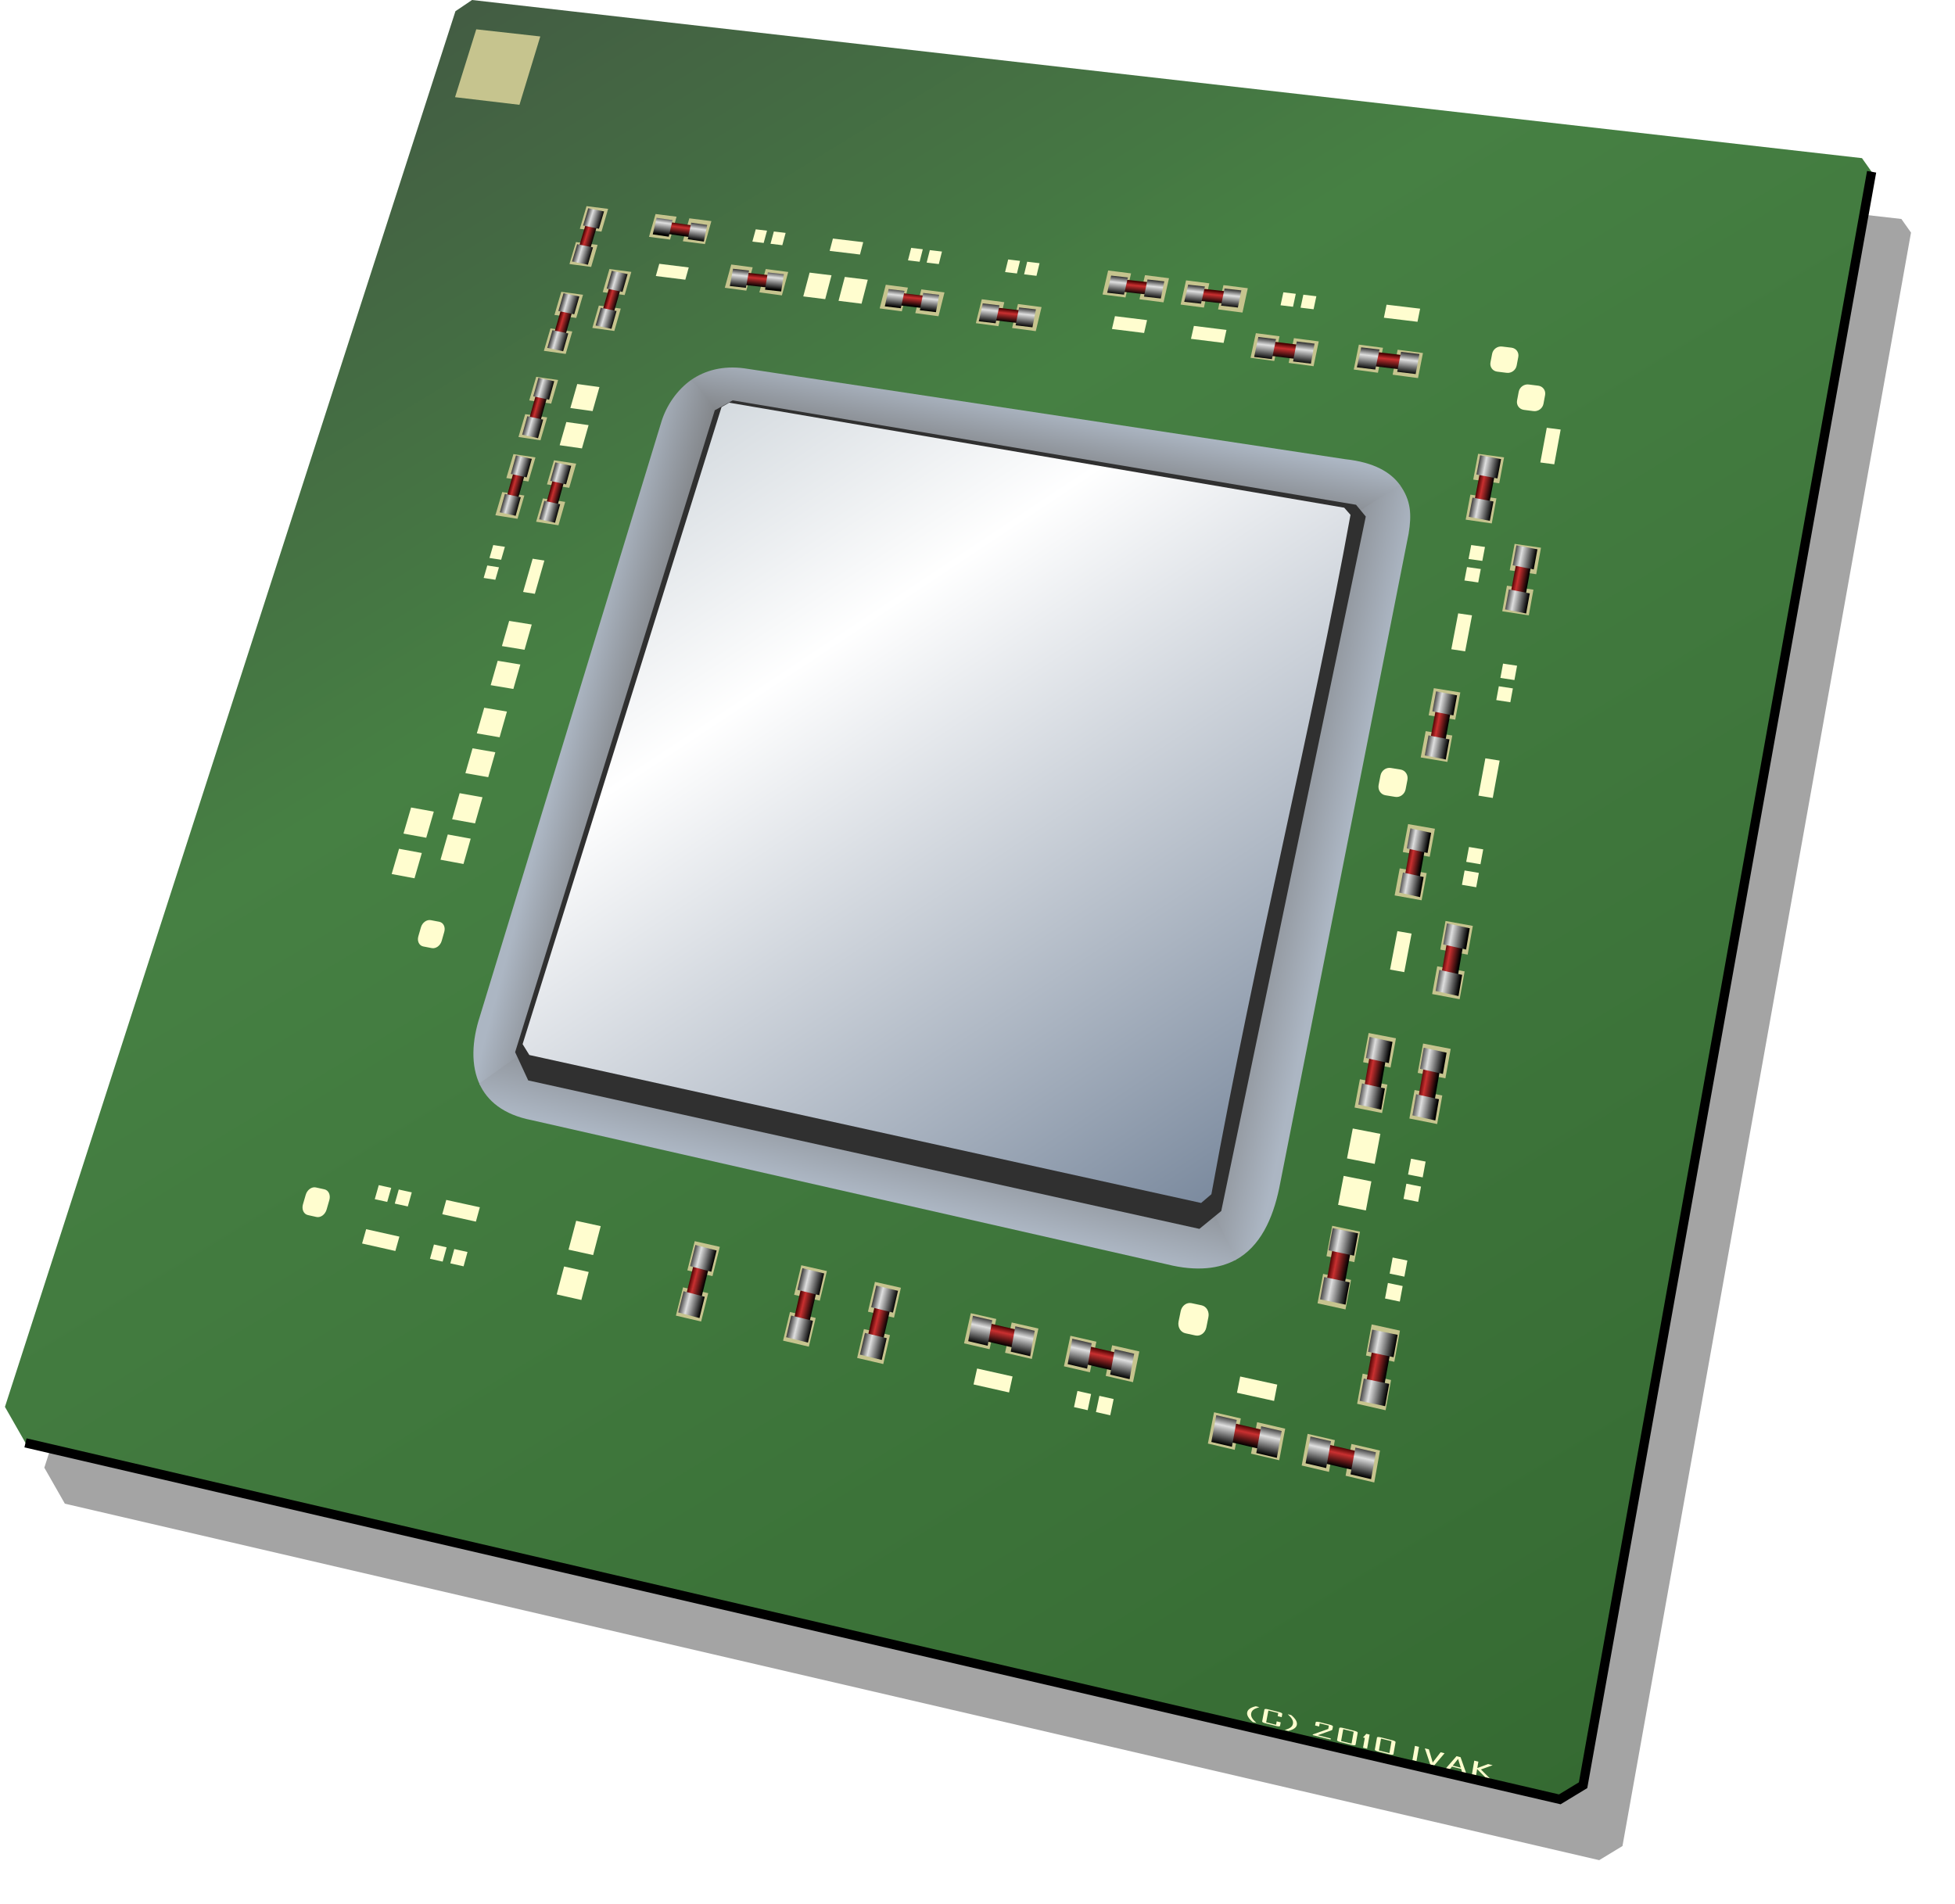 <?xml version="1.0" encoding="UTF-8" standalone="no"?>
<!-- Created with Inkscape (http://www.inkscape.org/) -->

<svg
   xmlns:dc="http://purl.org/dc/elements/1.1/"
   xmlns:cc="http://creativecommons.org/ns#"
   xmlns:rdf="http://www.w3.org/1999/02/22-rdf-syntax-ns#"
   xmlns:svg="http://www.w3.org/2000/svg"
   xmlns="http://www.w3.org/2000/svg"
   xmlns:xlink="http://www.w3.org/1999/xlink"
   xmlns:sodipodi="http://sodipodi.sourceforge.net/DTD/sodipodi-0.dtd"
   xmlns:inkscape="http://www.inkscape.org/namespaces/inkscape"
   version="1.0"
   inkscape:output_extension="org.inkscape.output.svg.inkscape"
   sodipodi:docname="cpu.svg"
   inkscape:version="0.48.5 r10040"
   sodipodi:version="0.32"
   id="svg2"
   height="308.086"
   width="316.284">
  <sodipodi:namedview
     id="base"
     pagecolor="#ffffff"
     bordercolor="#666666"
     borderopacity="1.0"
     gridtolerance="10000"
     guidetolerance="10"
     objecttolerance="10"
     inkscape:pageopacity="0.0"
     inkscape:pageshadow="2"
     inkscape:zoom="0.46077194"
     inkscape:cx="68.47816"
     inkscape:cy="390.17642"
     inkscape:document-units="px"
     inkscape:current-layer="layer1"
     showgrid="false"
     inkscape:window-width="762"
     inkscape:window-height="716"
     inkscape:window-x="855"
     inkscape:window-y="-3"
     inkscape:window-maximized="0" />
  <defs
     id="defs4">
    <linearGradient
       id="linearGradient184220">
      <stop
         id="stop184222"
         offset="0"
         style="stop-color:#356a32;stop-opacity:1;" />
      <stop
         style="stop-color:#468043;stop-opacity:1;"
         offset="0.711"
         id="stop184226" />
      <stop
         id="stop184224"
         offset="1"
         style="stop-color:#435d43;stop-opacity:1;" />
    </linearGradient>
    <linearGradient
       id="linearGradient4864">
      <stop
         style="stop-color:#acb6c3;stop-opacity:1;"
         offset="0"
         id="stop4866" />
      <stop
         style="stop-color:#717171;stop-opacity:1;"
         offset="1"
         id="stop4868" />
    </linearGradient>
    <linearGradient
       id="linearGradient4502">
      <stop
         style="stop-color:#d4dadf;stop-opacity:1;"
         offset="0"
         id="stop4504" />
      <stop
         id="stop4512"
         offset="0.282"
         style="stop-color:#ffffff;stop-opacity:1;" />
      <stop
         style="stop-color:#7c8b9f;stop-opacity:1;"
         offset="1"
         id="stop4506" />
    </linearGradient>
    <filter
       color-interpolation-filters="sRGB"
       inkscape:collect="always"
       id="filter4518-5-3">
      <feGaussianBlur
         inkscape:collect="always"
         stdDeviation="1.313"
         id="feGaussianBlur4520-2-1" />
    </filter>
    <filter
       id="filter159367"
       inkscape:collect="always"
       color-interpolation-filters="sRGB">
      <feGaussianBlur
         id="feGaussianBlur159369"
         stdDeviation="2.966"
         inkscape:collect="always" />
    </filter>
    <linearGradient
       id="linearGradient177041-0">
      <stop
         style="stop-color:#000000;stop-opacity:1;"
         offset="0"
         id="stop177043-3" />
      <stop
         id="stop177049-5"
         offset="0.669"
         style="stop-color:#c93030;stop-opacity:1;" />
      <stop
         style="stop-color:#470000;stop-opacity:1;"
         offset="1"
         id="stop177045-0" />
    </linearGradient>
    <linearGradient
       id="linearGradient177051-6">
      <stop
         id="stop177053-7"
         offset="0"
         style="stop-color:#000000;stop-opacity:1;" />
      <stop
         style="stop-color:#dfdfdf;stop-opacity:1;"
         offset="0.669"
         id="stop177055-8" />
      <stop
         id="stop177057-3"
         offset="1"
         style="stop-color:#3c3c3c;stop-opacity:1;" />
    </linearGradient>
    <linearGradient
       id="linearGradient177027-4">
      <stop
         style="stop-color:#000000;stop-opacity:1;"
         offset="0"
         id="stop177029-4" />
      <stop
         id="stop177035-1"
         offset="0.677"
         style="stop-color:#dfdfdf;stop-opacity:1;" />
      <stop
         style="stop-color:#3c3c3c;stop-opacity:1;"
         offset="1"
         id="stop177031-9" />
    </linearGradient>
    <filter
       inkscape:collect="always"
       id="filter179567"
       color-interpolation-filters="sRGB">
      <feGaussianBlur
         inkscape:collect="always"
         stdDeviation="1.405"
         id="feGaussianBlur179569" />
    </filter>
    <linearGradient
       inkscape:collect="always"
       xlink:href="#linearGradient184220"
       id="linearGradient183832"
       gradientUnits="userSpaceOnUse"
       gradientTransform="matrix(1.007,0,0,1.01,59.244,63.865)"
       x1="582.271"
       y1="302.099"
       x2="406.695"
       y2="13.97" />
    <linearGradient
       inkscape:collect="always"
       xlink:href="#linearGradient4864"
       id="linearGradient183834"
       gradientUnits="userSpaceOnUse"
       gradientTransform="matrix(1.068,0,0,1.121,-280.376,-122.219)"
       x1="784.395"
       y1="237.511"
       x2="782.409"
       y2="249.417" />
    <linearGradient
       inkscape:collect="always"
       xlink:href="#linearGradient4864"
       id="linearGradient183836"
       gradientUnits="userSpaceOnUse"
       gradientTransform="matrix(1.068,0,0,1.121,-280.376,-122.219)"
       x1="712.976"
       y1="282.729"
       x2="726.233"
       y2="286.397" />
    <linearGradient
       inkscape:collect="always"
       xlink:href="#linearGradient4864"
       id="linearGradient183838"
       gradientUnits="userSpaceOnUse"
       gradientTransform="matrix(1.068,0,0,1.121,-280.376,-122.219)"
       x1="828.919"
       y1="308.127"
       x2="811.478"
       y2="304.183" />
    <linearGradient
       inkscape:collect="always"
       xlink:href="#linearGradient4864"
       id="linearGradient183840"
       gradientUnits="userSpaceOnUse"
       gradientTransform="matrix(1.068,0,0,1.121,-280.376,-122.219)"
       x1="753.72"
       y1="350.056"
       x2="757.693"
       y2="331.938" />
    <linearGradient
       inkscape:collect="always"
       xlink:href="#linearGradient4502"
       id="linearGradient183842"
       gradientUnits="userSpaceOnUse"
       gradientTransform="matrix(1.048,-0.023,0.004,1.089,274.197,-141.302)"
       x1="219.605"
       y1="265.858"
       x2="293.841"
       y2="386.303" />
    <linearGradient
       inkscape:collect="always"
       xlink:href="#linearGradient177041-0"
       id="linearGradient183846"
       gradientUnits="userSpaceOnUse"
       gradientTransform="translate(352.139,48.089)"
       x1="253.755"
       y1="267.202"
       x2="254.424"
       y2="264.152" />
    <linearGradient
       inkscape:collect="always"
       xlink:href="#linearGradient177051-6"
       id="linearGradient183848"
       gradientUnits="userSpaceOnUse"
       gradientTransform="translate(352.139,48.089)"
       x1="256.824"
       y1="268.724"
       x2="257.796"
       y2="264.369" />
    <linearGradient
       inkscape:collect="always"
       xlink:href="#linearGradient177027-4"
       id="linearGradient183850"
       gradientUnits="userSpaceOnUse"
       gradientTransform="translate(344.869,46.299)"
       x1="256.824"
       y1="268.724"
       x2="257.796"
       y2="264.369" />
    <linearGradient
       inkscape:collect="always"
       xlink:href="#linearGradient177041-0"
       id="linearGradient183852"
       gradientUnits="userSpaceOnUse"
       gradientTransform="translate(336.892,44.642)"
       x1="253.755"
       y1="267.202"
       x2="254.424"
       y2="264.152" />
    <linearGradient
       inkscape:collect="always"
       xlink:href="#linearGradient177051-6"
       id="linearGradient183854"
       gradientUnits="userSpaceOnUse"
       gradientTransform="translate(336.892,44.642)"
       x1="256.824"
       y1="268.724"
       x2="257.796"
       y2="264.369" />
    <linearGradient
       inkscape:collect="always"
       xlink:href="#linearGradient177027-4"
       id="linearGradient183856"
       gradientUnits="userSpaceOnUse"
       gradientTransform="translate(329.622,42.852)"
       x1="256.824"
       y1="268.724"
       x2="257.796"
       y2="264.369" />
    <linearGradient
       inkscape:collect="always"
       xlink:href="#linearGradient177041-0"
       id="linearGradient183858"
       gradientUnits="userSpaceOnUse"
       gradientTransform="matrix(0.946,0,0,0.949,327.14,45.717)"
       x1="253.755"
       y1="267.202"
       x2="254.424"
       y2="264.152" />
    <linearGradient
       inkscape:collect="always"
       xlink:href="#linearGradient177051-6"
       id="linearGradient183860"
       gradientUnits="userSpaceOnUse"
       gradientTransform="matrix(0.946,0,0,0.949,327.14,45.717)"
       x1="256.824"
       y1="268.724"
       x2="257.796"
       y2="264.369" />
    <linearGradient
       inkscape:collect="always"
       xlink:href="#linearGradient177027-4"
       id="linearGradient183862"
       gradientUnits="userSpaceOnUse"
       gradientTransform="matrix(0.946,0,0,0.949,320.265,44.019)"
       x1="256.824"
       y1="268.724"
       x2="257.796"
       y2="264.369" />
    <linearGradient
       inkscape:collect="always"
       xlink:href="#linearGradient177041-0"
       id="linearGradient183864"
       gradientUnits="userSpaceOnUse"
       gradientTransform="matrix(0.946,0,0,0.949,311.053,42.005)"
       x1="253.755"
       y1="267.202"
       x2="254.424"
       y2="264.152" />
    <linearGradient
       inkscape:collect="always"
       xlink:href="#linearGradient177051-6"
       id="linearGradient183866"
       gradientUnits="userSpaceOnUse"
       gradientTransform="matrix(0.946,0,0,0.949,311.053,42.005)"
       x1="256.824"
       y1="268.724"
       x2="257.796"
       y2="264.369" />
    <linearGradient
       inkscape:collect="always"
       xlink:href="#linearGradient177027-4"
       id="linearGradient183868"
       gradientUnits="userSpaceOnUse"
       gradientTransform="matrix(0.946,0,0,0.949,304.179,40.306)"
       x1="256.824"
       y1="268.724"
       x2="257.796"
       y2="264.369" />
    <linearGradient
       inkscape:collect="always"
       xlink:href="#linearGradient177041-0"
       id="linearGradient183870"
       gradientUnits="userSpaceOnUse"
       gradientTransform="matrix(-0.403,0.997,0.875,0.379,481.933,-54.557)"
       x1="253.755"
       y1="267.202"
       x2="254.424"
       y2="264.152" />
    <linearGradient
       inkscape:collect="always"
       xlink:href="#linearGradient177051-6"
       id="linearGradient183872"
       gradientUnits="userSpaceOnUse"
       gradientTransform="matrix(-0.403,0.997,0.875,0.379,481.933,-54.557)"
       x1="256.824"
       y1="268.724"
       x2="257.796"
       y2="264.369" />
    <linearGradient
       inkscape:collect="always"
       xlink:href="#linearGradient177027-4"
       id="linearGradient183874"
       gradientUnits="userSpaceOnUse"
       gradientTransform="matrix(-0.403,0.997,0.875,0.379,483.298,-62.484)"
       x1="256.824"
       y1="268.724"
       x2="257.796"
       y2="264.369" />
    <linearGradient
       inkscape:collect="always"
       xlink:href="#linearGradient177041-0"
       id="linearGradient183876"
       gradientUnits="userSpaceOnUse"
       gradientTransform="matrix(-0.403,0.997,0.875,0.379,475.532,-70.982)"
       x1="253.755"
       y1="267.202"
       x2="254.424"
       y2="264.152" />
    <linearGradient
       inkscape:collect="always"
       xlink:href="#linearGradient177051-6"
       id="linearGradient183878"
       gradientUnits="userSpaceOnUse"
       gradientTransform="matrix(-0.403,0.997,0.875,0.379,475.532,-70.982)"
       x1="256.824"
       y1="268.724"
       x2="257.796"
       y2="264.369" />
    <linearGradient
       inkscape:collect="always"
       xlink:href="#linearGradient177027-4"
       id="linearGradient183880"
       gradientUnits="userSpaceOnUse"
       gradientTransform="matrix(-0.403,0.997,0.875,0.379,476.898,-78.909)"
       x1="256.824"
       y1="268.724"
       x2="257.796"
       y2="264.369" />
    <linearGradient
       inkscape:collect="always"
       xlink:href="#linearGradient177041-0"
       id="linearGradient183882"
       gradientUnits="userSpaceOnUse"
       gradientTransform="matrix(-0.363,0.947,0.787,0.36,494.533,-84.561)"
       x1="253.755"
       y1="267.202"
       x2="254.424"
       y2="264.152" />
    <linearGradient
       inkscape:collect="always"
       xlink:href="#linearGradient177051-6"
       id="linearGradient183884"
       gradientUnits="userSpaceOnUse"
       gradientTransform="matrix(-0.363,0.947,0.787,0.36,494.533,-84.561)"
       x1="256.824"
       y1="268.724"
       x2="257.796"
       y2="264.369" />
    <linearGradient
       inkscape:collect="always"
       xlink:href="#linearGradient177027-4"
       id="linearGradient183886"
       gradientUnits="userSpaceOnUse"
       gradientTransform="matrix(-0.363,0.947,0.787,0.36,495.761,-92.093)"
       x1="256.824"
       y1="268.724"
       x2="257.796"
       y2="264.369" />
    <linearGradient
       inkscape:collect="always"
       xlink:href="#linearGradient177041-0"
       id="linearGradient183888"
       gradientUnits="userSpaceOnUse"
       gradientTransform="matrix(-0.363,0.947,0.787,0.36,507.033,-102.936)"
       x1="253.755"
       y1="267.202"
       x2="254.424"
       y2="264.152" />
    <linearGradient
       inkscape:collect="always"
       xlink:href="#linearGradient177051-6"
       id="linearGradient183890"
       gradientUnits="userSpaceOnUse"
       gradientTransform="matrix(-0.363,0.947,0.787,0.36,507.033,-102.936)"
       x1="256.824"
       y1="268.724"
       x2="257.796"
       y2="264.369" />
    <linearGradient
       inkscape:collect="always"
       xlink:href="#linearGradient177027-4"
       id="linearGradient183892"
       gradientUnits="userSpaceOnUse"
       gradientTransform="matrix(-0.363,0.947,0.787,0.36,508.261,-110.468)"
       x1="256.824"
       y1="268.724"
       x2="257.796"
       y2="264.369" />
    <linearGradient
       inkscape:collect="always"
       xlink:href="#linearGradient177041-0"
       id="linearGradient183894"
       gradientUnits="userSpaceOnUse"
       gradientTransform="matrix(-0.363,0.947,0.787,0.36,503.283,-82.811)"
       x1="253.755"
       y1="267.202"
       x2="254.424"
       y2="264.152" />
    <linearGradient
       inkscape:collect="always"
       xlink:href="#linearGradient177051-6"
       id="linearGradient183896"
       gradientUnits="userSpaceOnUse"
       gradientTransform="matrix(-0.363,0.947,0.787,0.36,503.283,-82.811)"
       x1="256.824"
       y1="268.724"
       x2="257.796"
       y2="264.369" />
    <linearGradient
       inkscape:collect="always"
       xlink:href="#linearGradient177027-4"
       id="linearGradient183898"
       gradientUnits="userSpaceOnUse"
       gradientTransform="matrix(-0.363,0.947,0.787,0.36,504.511,-90.343)"
       x1="256.824"
       y1="268.724"
       x2="257.796"
       y2="264.369" />
    <linearGradient
       inkscape:collect="always"
       xlink:href="#linearGradient177041-0"
       id="linearGradient183900"
       gradientUnits="userSpaceOnUse"
       gradientTransform="matrix(-0.342,0.901,0.711,0.333,515.827,-99.674)"
       x1="253.755"
       y1="267.202"
       x2="254.424"
       y2="264.152" />
    <linearGradient
       inkscape:collect="always"
       xlink:href="#linearGradient177051-6"
       id="linearGradient183902"
       gradientUnits="userSpaceOnUse"
       gradientTransform="matrix(-0.342,0.901,0.711,0.333,515.827,-99.674)"
       x1="256.824"
       y1="268.724"
       x2="257.796"
       y2="264.369" />
    <linearGradient
       inkscape:collect="always"
       xlink:href="#linearGradient177027-4"
       id="linearGradient183904"
       gradientUnits="userSpaceOnUse"
       gradientTransform="matrix(-0.342,0.901,0.711,0.333,517.039,-106.82)"
       x1="256.824"
       y1="268.724"
       x2="257.796"
       y2="264.369" />
    <linearGradient
       inkscape:collect="always"
       xlink:href="#linearGradient177041-0"
       id="linearGradient183906"
       gradientUnits="userSpaceOnUse"
       gradientTransform="matrix(-0.347,0.903,0.72,0.315,518.989,-117.792)"
       x1="253.755"
       y1="267.202"
       x2="254.424"
       y2="264.152" />
    <linearGradient
       inkscape:collect="always"
       xlink:href="#linearGradient177051-6"
       id="linearGradient183908"
       gradientUnits="userSpaceOnUse"
       gradientTransform="matrix(-0.347,0.903,0.72,0.315,518.989,-117.792)"
       x1="256.824"
       y1="268.724"
       x2="257.796"
       y2="264.369" />
    <linearGradient
       inkscape:collect="always"
       xlink:href="#linearGradient177027-4"
       id="linearGradient183910"
       gradientUnits="userSpaceOnUse"
       gradientTransform="matrix(-0.347,0.903,0.72,0.315,520.222,-124.924)"
       x1="256.824"
       y1="268.724"
       x2="257.796"
       y2="264.369" />
    <linearGradient
       inkscape:collect="always"
       xlink:href="#linearGradient177041-0"
       id="linearGradient183912"
       gradientUnits="userSpaceOnUse"
       gradientTransform="matrix(-0.347,0.903,0.72,0.315,531.989,-141.417)"
       x1="253.755"
       y1="267.202"
       x2="254.424"
       y2="264.152" />
    <linearGradient
       inkscape:collect="always"
       xlink:href="#linearGradient177051-6"
       id="linearGradient183914"
       gradientUnits="userSpaceOnUse"
       gradientTransform="matrix(-0.347,0.903,0.72,0.315,531.989,-141.417)"
       x1="256.824"
       y1="268.724"
       x2="257.796"
       y2="264.369" />
    <linearGradient
       inkscape:collect="always"
       xlink:href="#linearGradient177027-4"
       id="linearGradient183916"
       gradientUnits="userSpaceOnUse"
       gradientTransform="matrix(-0.347,0.903,0.72,0.315,533.222,-148.549)"
       x1="256.824"
       y1="268.724"
       x2="257.796"
       y2="264.369" />
    <linearGradient
       inkscape:collect="always"
       xlink:href="#linearGradient177041-0"
       id="linearGradient183918"
       gradientUnits="userSpaceOnUse"
       gradientTransform="matrix(-0.347,0.868,0.72,0.303,526.114,-143.783)"
       x1="253.755"
       y1="267.202"
       x2="254.424"
       y2="264.152" />
    <linearGradient
       inkscape:collect="always"
       xlink:href="#linearGradient177051-6"
       id="linearGradient183920"
       gradientUnits="userSpaceOnUse"
       gradientTransform="matrix(-0.347,0.868,0.72,0.303,526.114,-143.783)"
       x1="256.824"
       y1="268.724"
       x2="257.796"
       y2="264.369" />
    <linearGradient
       inkscape:collect="always"
       xlink:href="#linearGradient177027-4"
       id="linearGradient183922"
       gradientUnits="userSpaceOnUse"
       gradientTransform="matrix(-0.347,0.868,0.72,0.303,527.347,-150.632)"
       x1="256.824"
       y1="268.724"
       x2="257.796"
       y2="264.369" />
    <linearGradient
       inkscape:collect="always"
       xlink:href="#linearGradient177041-0"
       id="linearGradient183924"
       gradientUnits="userSpaceOnUse"
       gradientTransform="matrix(-0.415,0.971,0.737,0.374,440.967,-53.894)"
       x1="253.755"
       y1="267.202"
       x2="254.424"
       y2="264.152" />
    <linearGradient
       inkscape:collect="always"
       xlink:href="#linearGradient177051-6"
       id="linearGradient183926"
       gradientUnits="userSpaceOnUse"
       gradientTransform="matrix(-0.415,0.971,0.737,0.374,440.843,-53.959)"
       x1="256.824"
       y1="268.724"
       x2="257.796"
       y2="264.369" />
    <linearGradient
       inkscape:collect="always"
       xlink:href="#linearGradient177027-4"
       id="linearGradient183928"
       gradientUnits="userSpaceOnUse"
       gradientTransform="matrix(-0.415,0.971,0.737,0.374,442.666,-61.623)"
       x1="256.824"
       y1="268.724"
       x2="257.796"
       y2="264.369" />
    <linearGradient
       inkscape:collect="always"
       xlink:href="#linearGradient177041-0"
       id="linearGradient183930"
       gradientUnits="userSpaceOnUse"
       gradientTransform="matrix(-0.415,0.971,0.737,0.374,429.03,-56.707)"
       x1="253.755"
       y1="267.202"
       x2="254.424"
       y2="264.152" />
    <linearGradient
       inkscape:collect="always"
       xlink:href="#linearGradient177051-6"
       id="linearGradient183932"
       gradientUnits="userSpaceOnUse"
       gradientTransform="matrix(-0.415,0.971,0.737,0.374,428.906,-56.772)"
       x1="256.824"
       y1="268.724"
       x2="257.796"
       y2="264.369" />
    <linearGradient
       inkscape:collect="always"
       xlink:href="#linearGradient177027-4"
       id="linearGradient183934"
       gradientUnits="userSpaceOnUse"
       gradientTransform="matrix(-0.415,0.971,0.737,0.374,430.728,-64.435)"
       x1="256.824"
       y1="268.724"
       x2="257.796"
       y2="264.369" />
    <linearGradient
       inkscape:collect="always"
       xlink:href="#linearGradient177041-0"
       id="linearGradient183936"
       gradientUnits="userSpaceOnUse"
       gradientTransform="matrix(-0.424,0.946,0.715,0.38,419.626,-55.774)"
       x1="253.755"
       y1="267.202"
       x2="254.424"
       y2="264.152" />
    <linearGradient
       inkscape:collect="always"
       xlink:href="#linearGradient177051-6"
       id="linearGradient183938"
       gradientUnits="userSpaceOnUse"
       gradientTransform="matrix(-0.424,0.946,0.715,0.38,419.506,-55.841)"
       x1="256.824"
       y1="268.724"
       x2="257.796"
       y2="264.369" />
    <linearGradient
       inkscape:collect="always"
       xlink:href="#linearGradient177027-4"
       id="linearGradient183940"
       gradientUnits="userSpaceOnUse"
       gradientTransform="matrix(-0.424,0.946,0.715,0.38,421.426,-63.33)"
       x1="256.824"
       y1="268.724"
       x2="257.796"
       y2="264.369" />
    <linearGradient
       inkscape:collect="always"
       xlink:href="#linearGradient177041-0"
       id="linearGradient183942"
       gradientUnits="userSpaceOnUse"
       gradientTransform="matrix(-0.371,0.836,0.523,0.279,434.291,-128.942)"
       x1="253.755"
       y1="267.202"
       x2="254.424"
       y2="264.152" />
    <linearGradient
       inkscape:collect="always"
       xlink:href="#linearGradient177051-6"
       id="linearGradient183944"
       gradientUnits="userSpaceOnUse"
       gradientTransform="matrix(-0.371,0.836,0.523,0.279,434.203,-128.991)"
       x1="256.824"
       y1="268.724"
       x2="257.796"
       y2="264.369" />
    <linearGradient
       inkscape:collect="always"
       xlink:href="#linearGradient177027-4"
       id="linearGradient183946"
       gradientUnits="userSpaceOnUse"
       gradientTransform="matrix(-0.371,0.836,0.523,0.279,435.992,-135.206)"
       x1="256.824"
       y1="268.724"
       x2="257.796"
       y2="264.369" />
    <linearGradient
       inkscape:collect="always"
       xlink:href="#linearGradient177041-0"
       id="linearGradient183948"
       gradientUnits="userSpaceOnUse"
       gradientTransform="matrix(-0.371,0.836,0.523,0.279,427.916,-130.067)"
       x1="253.755"
       y1="267.202"
       x2="254.424"
       y2="264.152" />
    <linearGradient
       inkscape:collect="always"
       xlink:href="#linearGradient177051-6"
       id="linearGradient183950"
       gradientUnits="userSpaceOnUse"
       gradientTransform="matrix(-0.371,0.836,0.523,0.279,427.828,-130.116)"
       x1="256.824"
       y1="268.724"
       x2="257.796"
       y2="264.369" />
    <linearGradient
       inkscape:collect="always"
       xlink:href="#linearGradient177027-4"
       id="linearGradient183952"
       gradientUnits="userSpaceOnUse"
       gradientTransform="matrix(-0.371,0.836,0.523,0.279,429.617,-136.331)"
       x1="256.824"
       y1="268.724"
       x2="257.796"
       y2="264.369" />
    <linearGradient
       inkscape:collect="always"
       xlink:href="#linearGradient177041-0"
       id="linearGradient183954"
       gradientUnits="userSpaceOnUse"
       gradientTransform="matrix(-0.371,0.836,0.523,0.279,431.541,-142.629)"
       x1="253.755"
       y1="267.202"
       x2="254.424"
       y2="264.152" />
    <linearGradient
       inkscape:collect="always"
       xlink:href="#linearGradient177051-6"
       id="linearGradient183956"
       gradientUnits="userSpaceOnUse"
       gradientTransform="matrix(-0.371,0.836,0.523,0.279,431.453,-142.678)"
       x1="256.824"
       y1="268.724"
       x2="257.796"
       y2="264.369" />
    <linearGradient
       inkscape:collect="always"
       xlink:href="#linearGradient177027-4"
       id="linearGradient183958"
       gradientUnits="userSpaceOnUse"
       gradientTransform="matrix(-0.371,0.836,0.523,0.279,433.242,-148.894)"
       x1="256.824"
       y1="268.724"
       x2="257.796"
       y2="264.369" />
    <linearGradient
       inkscape:collect="always"
       xlink:href="#linearGradient177041-0"
       id="linearGradient183960"
       gradientUnits="userSpaceOnUse"
       gradientTransform="matrix(-0.371,0.804,0.523,0.269,435.603,-145.497)"
       x1="253.755"
       y1="267.202"
       x2="254.424"
       y2="264.152" />
    <linearGradient
       inkscape:collect="always"
       xlink:href="#linearGradient177051-6"
       id="linearGradient183962"
       gradientUnits="userSpaceOnUse"
       gradientTransform="matrix(-0.371,0.804,0.523,0.269,435.516,-145.544)"
       x1="256.824"
       y1="268.724"
       x2="257.796"
       y2="264.369" />
    <linearGradient
       inkscape:collect="always"
       xlink:href="#linearGradient177027-4"
       id="linearGradient183964"
       gradientUnits="userSpaceOnUse"
       gradientTransform="matrix(-0.371,0.804,0.523,0.269,437.305,-151.52)"
       x1="256.824"
       y1="268.724"
       x2="257.796"
       y2="264.369" />
    <linearGradient
       inkscape:collect="always"
       xlink:href="#linearGradient177041-0"
       id="linearGradient183966"
       gradientUnits="userSpaceOnUse"
       gradientTransform="matrix(-0.371,0.804,0.523,0.269,443.416,-149.122)"
       x1="253.755"
       y1="267.202"
       x2="254.424"
       y2="264.152" />
    <linearGradient
       inkscape:collect="always"
       xlink:href="#linearGradient177051-6"
       id="linearGradient183968"
       gradientUnits="userSpaceOnUse"
       gradientTransform="matrix(-0.371,0.804,0.523,0.269,443.328,-149.169)"
       x1="256.824"
       y1="268.724"
       x2="257.796"
       y2="264.369" />
    <linearGradient
       inkscape:collect="always"
       xlink:href="#linearGradient177027-4"
       id="linearGradient183970"
       gradientUnits="userSpaceOnUse"
       gradientTransform="matrix(-0.371,0.804,0.523,0.269,445.117,-155.145)"
       x1="256.824"
       y1="268.724"
       x2="257.796"
       y2="264.369" />
    <linearGradient
       inkscape:collect="always"
       xlink:href="#linearGradient177041-0"
       id="linearGradient183972"
       gradientUnits="userSpaceOnUse"
       gradientTransform="matrix(-0.371,0.782,0.523,0.262,439.603,-152.033)"
       x1="253.755"
       y1="267.202"
       x2="254.424"
       y2="264.152" />
    <linearGradient
       inkscape:collect="always"
       xlink:href="#linearGradient177051-6"
       id="linearGradient183974"
       gradientUnits="userSpaceOnUse"
       gradientTransform="matrix(-0.371,0.782,0.523,0.262,439.516,-152.079)"
       x1="256.824"
       y1="268.724"
       x2="257.796"
       y2="264.369" />
    <linearGradient
       inkscape:collect="always"
       xlink:href="#linearGradient177027-4"
       id="linearGradient183976"
       gradientUnits="userSpaceOnUse"
       gradientTransform="matrix(-0.371,0.782,0.523,0.262,441.305,-157.897)"
       x1="256.824"
       y1="268.724"
       x2="257.796"
       y2="264.369" />
    <linearGradient
       inkscape:collect="always"
       xlink:href="#linearGradient177041-0"
       id="linearGradient183978"
       gradientUnits="userSpaceOnUse"
       gradientTransform="matrix(0.896,-0.064,-0.016,0.736,390.492,-42.805)"
       x1="253.755"
       y1="267.202"
       x2="254.424"
       y2="264.152" />
    <linearGradient
       inkscape:collect="always"
       xlink:href="#linearGradient177051-6"
       id="linearGradient183980"
       gradientUnits="userSpaceOnUse"
       gradientTransform="matrix(0.893,-0.064,0.02,0.736,381.656,-42.925)"
       x1="256.824"
       y1="268.724"
       x2="257.796"
       y2="264.369" />
    <linearGradient
       inkscape:collect="always"
       xlink:href="#linearGradient177027-4"
       id="linearGradient183982"
       gradientUnits="userSpaceOnUse"
       gradientTransform="matrix(0.895,-0.064,0.002,0.736,379.585,-43.654)"
       x1="256.824"
       y1="268.724"
       x2="257.796"
       y2="264.369" />
    <linearGradient
       inkscape:collect="always"
       xlink:href="#linearGradient177041-0"
       id="linearGradient183984"
       gradientUnits="userSpaceOnUse"
       gradientTransform="matrix(0.865,-0.064,-0.016,0.736,381.491,-44.486)"
       x1="253.755"
       y1="267.202"
       x2="254.424"
       y2="264.152" />
    <linearGradient
       inkscape:collect="always"
       xlink:href="#linearGradient177051-6"
       id="linearGradient183986"
       gradientUnits="userSpaceOnUse"
       gradientTransform="matrix(0.862,-0.064,0.019,0.736,372.964,-44.606)"
       x1="256.824"
       y1="268.724"
       x2="257.796"
       y2="264.369" />
    <linearGradient
       inkscape:collect="always"
       xlink:href="#linearGradient177027-4"
       id="linearGradient183988"
       gradientUnits="userSpaceOnUse"
       gradientTransform="matrix(0.864,-0.064,0.002,0.736,370.966,-45.336)"
       x1="256.824"
       y1="268.724"
       x2="257.796"
       y2="264.369" />
    <linearGradient
       inkscape:collect="always"
       xlink:href="#linearGradient177041-0"
       id="linearGradient183990"
       gradientUnits="userSpaceOnUse"
       gradientTransform="matrix(0.818,-0.055,-0.015,0.631,381.602,-27.658)"
       x1="253.755"
       y1="267.202"
       x2="254.424"
       y2="264.152" />
    <linearGradient
       inkscape:collect="always"
       xlink:href="#linearGradient177051-6"
       id="linearGradient183992"
       gradientUnits="userSpaceOnUse"
       gradientTransform="matrix(0.815,-0.055,0.018,0.631,373.538,-27.761)"
       x1="256.824"
       y1="268.724"
       x2="257.796"
       y2="264.369" />
    <linearGradient
       inkscape:collect="always"
       xlink:href="#linearGradient177027-4"
       id="linearGradient183994"
       gradientUnits="userSpaceOnUse"
       gradientTransform="matrix(0.817,-0.055,0.002,0.631,371.648,-28.387)"
       x1="256.824"
       y1="268.724"
       x2="257.796"
       y2="264.369" />
    <linearGradient
       inkscape:collect="always"
       xlink:href="#linearGradient177041-0"
       id="linearGradient183996"
       gradientUnits="userSpaceOnUse"
       gradientTransform="matrix(0.818,-0.055,-0.015,0.631,369.14,-29.125)"
       x1="253.755"
       y1="267.202"
       x2="254.424"
       y2="264.152" />
    <linearGradient
       inkscape:collect="always"
       xlink:href="#linearGradient177051-6"
       id="linearGradient183998"
       gradientUnits="userSpaceOnUse"
       gradientTransform="matrix(0.815,-0.055,0.018,0.631,361.075,-29.228)"
       x1="256.824"
       y1="268.724"
       x2="257.796"
       y2="264.369" />
    <linearGradient
       inkscape:collect="always"
       xlink:href="#linearGradient177027-4"
       id="linearGradient184000"
       gradientUnits="userSpaceOnUse"
       gradientTransform="matrix(0.817,-0.055,0.002,0.631,359.185,-29.853)"
       x1="256.824"
       y1="268.724"
       x2="257.796"
       y2="264.369" />
    <linearGradient
       inkscape:collect="always"
       xlink:href="#linearGradient177041-0"
       id="linearGradient184002"
       gradientUnits="userSpaceOnUse"
       gradientTransform="matrix(0.818,-0.057,-0.015,0.658,348.368,-31.273)"
       x1="253.755"
       y1="267.202"
       x2="254.424"
       y2="264.152" />
    <linearGradient
       inkscape:collect="always"
       xlink:href="#linearGradient177051-6"
       id="linearGradient184004"
       gradientUnits="userSpaceOnUse"
       gradientTransform="matrix(0.815,-0.057,0.018,0.658,340.304,-31.38)"
       x1="256.824"
       y1="268.724"
       x2="257.796"
       y2="264.369" />
    <linearGradient
       inkscape:collect="always"
       xlink:href="#linearGradient177027-4"
       id="linearGradient184006"
       gradientUnits="userSpaceOnUse"
       gradientTransform="matrix(0.817,-0.057,0.002,0.658,338.414,-32.033)"
       x1="256.824"
       y1="268.724"
       x2="257.796"
       y2="264.369" />
    <linearGradient
       inkscape:collect="always"
       xlink:href="#linearGradient177041-0"
       id="linearGradient184008"
       gradientUnits="userSpaceOnUse"
       gradientTransform="matrix(0.779,-0.056,-0.014,0.637,342.686,-28.479)"
       x1="253.755"
       y1="267.202"
       x2="254.424"
       y2="264.152" />
    <linearGradient
       inkscape:collect="always"
       xlink:href="#linearGradient177051-6"
       id="linearGradient184010"
       gradientUnits="userSpaceOnUse"
       gradientTransform="matrix(0.776,-0.056,0.017,0.637,335.007,-28.583)"
       x1="256.824"
       y1="268.724"
       x2="257.796"
       y2="264.369" />
    <linearGradient
       inkscape:collect="always"
       xlink:href="#linearGradient177027-4"
       id="linearGradient184012"
       gradientUnits="userSpaceOnUse"
       gradientTransform="matrix(0.778,-0.056,0.001,0.637,333.208,-29.215)"
       x1="256.824"
       y1="268.724"
       x2="257.796"
       y2="264.369" />
    <linearGradient
       inkscape:collect="always"
       xlink:href="#linearGradient177041-0"
       id="linearGradient184014"
       gradientUnits="userSpaceOnUse"
       gradientTransform="matrix(0.778,-0.061,0.006,0.635,312.457,-29.87)"
       x1="253.755"
       y1="267.202"
       x2="254.424"
       y2="264.152" />
    <linearGradient
       inkscape:collect="always"
       xlink:href="#linearGradient177051-6"
       id="linearGradient184016"
       gradientUnits="userSpaceOnUse"
       gradientTransform="matrix(0.776,-0.061,0.037,0.634,304.765,-29.92)"
       x1="256.824"
       y1="268.724"
       x2="257.796"
       y2="264.369" />
    <linearGradient
       inkscape:collect="always"
       xlink:href="#linearGradient177027-4"
       id="linearGradient184018"
       gradientUnits="userSpaceOnUse"
       gradientTransform="matrix(0.777,-0.061,0.021,0.635,302.943,-30.537)"
       x1="256.824"
       y1="268.724"
       x2="257.796"
       y2="264.369" />
    <linearGradient
       inkscape:collect="always"
       xlink:href="#linearGradient177041-0"
       id="linearGradient184020"
       gradientUnits="userSpaceOnUse"
       gradientTransform="matrix(0.78,-0.03,-0.017,0.613,305.681,-40.147)"
       x1="253.755"
       y1="267.202"
       x2="254.424"
       y2="264.152" />
    <linearGradient
       inkscape:collect="always"
       xlink:href="#linearGradient177051-6"
       id="linearGradient184022"
       gradientUnits="userSpaceOnUse"
       gradientTransform="matrix(0.777,-0.03,0.014,0.614,297.996,-40.482)"
       x1="256.824"
       y1="268.724"
       x2="257.796"
       y2="264.369" />
    <linearGradient
       inkscape:collect="always"
       xlink:href="#linearGradient177027-4"
       id="linearGradient184024"
       gradientUnits="userSpaceOnUse"
       gradientTransform="matrix(0.779,-0.03,-0.001,0.613,296.198,-41.145)"
       x1="256.824"
       y1="268.724"
       x2="257.796"
       y2="264.369" />
  </defs>
  <g
     inkscape:label="fg"
     inkscape:groupmode="layer"
     id="layer1"
     style="display:inline"
     transform="translate(-52.397,-404.563)">
    <g
       id="g183426"
       transform="translate(-336.726,326.583)">
      <path
         style="opacity:0.6;fill:#000000;fill-opacity:0.992;stroke:none;display:inline;filter:url(#filter159367)"
         d="m 471.865,87.819 c 0,0 -2.687,1.813 -2.687,1.813 0,0 -72.883,225.814 -72.883,225.814 0,0 3.323,5.823 3.323,5.823 0,0 248.227,57.678 248.227,57.678 0,0 3.765,-2.286 3.765,-2.286 0,0 46.68,-261.05 46.68,-261.05 0,0 -1.558,-2.203 -1.558,-2.203 0,0 -224.866,-25.589 -224.866,-25.589 0,0 0,0 0,0"
         id="path183428" />
      <path
         style="fill:url(#linearGradient183832);fill-opacity:1;stroke:none;display:inline"
         d="m 465.493,77.98 c 0,0 -2.687,1.813 -2.687,1.813 0,0 -72.883,225.814 -72.883,225.814 0,0 3.323,5.823 3.323,5.823 0,0 248.227,57.678 248.227,57.678 0,0 3.765,-2.286 3.765,-2.286 0,0 46.68,-261.05 46.68,-261.05 0,0 -1.558,-2.203 -1.558,-2.203 0,0 -224.866,-25.589 -224.866,-25.589 0,0 0,0 0,0"
         id="path183430" />
      <path
         sodipodi:nodetypes="cccccccccccccccccccccccccccccccccccccccccccccccccccccccccccccccccccccccccccccccccccccccccccccccccccccccccccccccccccccccccccccccccccccccccccccccccccccccccccccccccccccccccccccccccccccccccccccccccccccccccccccccccccccccccccccccccccccccccccccccccccccccccccccccccccccccccccccccccccccccccccccccccccccccccccccccccccccccccccccccccccccccccccccccccccccccccccccccccccccccccccccc"
         d="m 510.895,121.23 c 0,0 -3.471,-0.454 -3.471,-0.454 0,0 -1.041,3.765 -1.041,3.765 0,0 3.478,0.463 3.478,0.463 0,0 1.035,-3.774 1.035,-3.774 0,0 0,0 0,0 m 5.747,0.752 c 0,0 -3.639,-0.476 -3.639,-0.476 0,0 -1.03,3.779 -1.03,3.779 0,0 3.647,0.486 3.647,0.486 0,0 1.023,-3.789 1.023,-3.789 0,0 0,0 0,0 m 19.362,2.534 c 0,0 -3.576,-0.468 -3.576,-0.468 0,0 -0.991,3.83 -0.991,3.83 0,0 3.583,0.477 3.583,0.477 0,0 0.983,-3.839 0.983,-3.839 0,0 0,0 0,0 m 5.92,0.775 c 0,0 -3.749,-0.491 -3.749,-0.491 0,0 -0.979,3.845 -0.979,3.845 0,0 3.757,0.5 3.757,0.5 0,0 0.971,-3.854 0.971,-3.854 0,0 0,0 0,0 m 9.675,1.584 c 0,0 -3.642,-0.477 -3.642,-0.477 0,0 -0.959,3.872 -0.959,3.872 0,0 3.65,0.487 3.65,0.487 0,0 0.951,-3.882 0.951,-3.882 0,0 0,0 0,0 m 6.03,0.79 c 0,0 -3.819,-0.501 -3.819,-0.501 0,0 -0.946,3.887 -0.946,3.887 0,0 3.827,0.511 3.827,0.511 0,0 0.938,-3.897 0.938,-3.897 0,0 0,0 0,0 m 14.48,-5.451 c 0,0 -3.708,-0.47 -3.708,-0.47 0,0 -0.909,3.883 -0.909,3.883 0,0 3.716,0.48 3.716,0.48 0,0 0.902,-3.892 0.902,-3.892 0,0 0,0 0,0 m 6.139,0.779 c 0,0 -3.888,-0.493 -3.888,-0.493 0,0 -0.897,3.898 -0.897,3.898 0,0 3.896,0.503 3.896,0.503 0,0 0.888,-3.908 0.888,-3.908 0,0 0,0 0,0 m 6.52,0.827 c 0,0 -3.762,-0.477 -3.762,-0.477 0,0 -0.882,3.915 -0.882,3.915 0,0 3.77,0.487 3.77,0.487 0,0 0.874,-3.925 0.874,-3.925 0,0 0,0 0,0 m 6.228,0.79 c 0,0 -3.945,-0.5 -3.945,-0.5 0,0 -0.869,3.931 -0.869,3.931 0,0 3.953,0.511 3.953,0.511 0,0 0.86,-3.941 0.86,-3.941 0,0 0,0 0,0 m 5.135,7.776 c 0,0 -3.832,-0.502 -3.832,-0.502 0,0 -0.862,3.986 -0.862,3.986 0,0 3.84,0.512 3.84,0.512 0,0 0.853,-3.996 0.853,-3.996 0,0 0,0 0,0 m 6.345,0.831 c 0,0 -4.019,-0.526 -4.019,-0.526 0,0 -0.848,4.002 -0.848,4.002 0,0 4.028,0.537 4.028,0.537 0,0 0.839,-4.013 0.839,-4.013 0,0 0,0 0,0 m 30.444,39.525 c 0,0 -0.758,4.141 -0.758,4.141 0,0 4.297,0.657 4.297,0.657 0,0 0.748,-4.152 0.748,-4.152 0,0 -4.287,-0.646 -4.287,-0.646 0,0 0,0 0,0 m 1.239,-6.768 c 0,0 -0.783,4.273 -0.783,4.273 0,0 4.281,0.639 4.281,0.639 0,0 0.772,-4.285 0.772,-4.285 0,0 -4.271,-0.627 -4.271,-0.627 0,0 0,0 0,0 m -18.582,52.501 c 0,0 -0.828,4.381 -0.828,4.381 0,0 4.369,0.787 4.369,0.787 0,0 0.817,-4.394 0.817,-4.394 0,0 -4.359,-0.774 -4.359,-0.774 0,0 0,0 0,0 m 1.353,-7.159 c 0,0 -0.854,4.52 -0.854,4.52 0,0 4.353,0.767 4.353,0.767 0,0 0.843,-4.534 0.843,-4.534 0,0 -4.342,-0.753 -4.342,-0.753 0,0 0,0 0,0 m 4.712,23.007 c 0,0 -0.822,4.489 -0.822,4.489 0,0 4.447,0.838 4.447,0.838 0,0 0.811,-4.503 0.811,-4.503 0,0 -4.436,-0.825 -4.436,-0.825 0,0 0,0 0,0 m 1.343,-7.335 c 0,0 -0.848,4.631 -0.848,4.631 0,0 4.43,0.817 4.43,0.817 0,0 0.837,-4.645 0.837,-4.645 0,0 -4.418,-0.803 -4.418,-0.803 0,0 0,0 0,0 m -19.806,57.103 c 0,0 -0.9,4.763 -0.9,4.763 0,0 4.525,0.99 4.525,0.99 0,0 0.889,-4.778 0.889,-4.778 0,0 -4.513,-0.975 -4.513,-0.975 0,0 0,0 0,0 m 1.47,-7.78 c 0,0 -0.928,4.912 -0.928,4.912 0,0 4.507,0.966 4.507,0.966 0,0 0.917,-4.928 0.917,-4.928 0,0 -4.495,-0.95 -4.495,-0.95 0,0 0,0 0,0 m 13.326,-21.966 c 0,0 -0.843,4.605 -0.843,4.605 0,0 4.495,0.9 4.495,0.9 0,0 0.832,-4.62 0.832,-4.62 0,0 -4.484,-0.886 -4.484,-0.886 0,0 0,0 0,0 m 1.378,-7.524 c 0,0 -0.87,4.751 -0.87,4.751 0,0 4.477,0.877 4.477,0.877 0,0 0.859,-4.765 0.859,-4.765 0,0 -4.466,-0.863 -4.466,-0.863 0,0 0,0 0,0 m -10.223,5.777 c 0,0 -0.865,4.577 -0.865,4.577 0,0 4.45,0.891 4.45,0.891 0,0 0.854,-4.591 0.854,-4.591 0,0 -4.44,-0.877 -4.44,-0.877 0,0 0,0 0,0 m 1.413,-7.479 c 0,0 -0.892,4.722 -0.892,4.722 0,0 4.433,0.868 4.433,0.868 0,0 0.881,-4.736 0.881,-4.736 0,0 -4.422,-0.854 -4.422,-0.854 0,0 0,0 0,0 m 9.229,-48.841 c 0,0 -0.804,4.256 -0.804,4.256 0,0 4.316,0.722 4.316,0.722 0,0 0.794,-4.268 0.794,-4.268 0,0 -4.306,-0.71 -4.306,-0.71 0,0 0,0 0,0 m 1.314,-6.955 c 0,0 -0.83,4.392 -0.83,4.392 0,0 4.3,0.703 4.3,0.703 0,0 0.819,-4.404 0.819,-4.404 0,0 -4.29,-0.69 -4.29,-0.69 0,0 0,0 0,0 M 474.09,144.99 c 0,0 -1.089,3.693 -1.089,3.693 0,0 3.56,0.536 3.56,0.536 0,0 1.082,-3.703 1.082,-3.703 0,0 -3.553,-0.527 -3.553,-0.527 0,0 0,0 0,0 m 1.781,-6.04 c 0,0 -1.125,3.815 -1.125,3.815 0,0 3.549,0.521 3.549,0.521 0,0 1.118,-3.824 1.118,-3.824 0,0 -3.542,-0.512 -3.542,-0.512 0,0 0,0 0,0 m 1.082,19.671 c 0,0 -1.095,3.775 -1.095,3.775 0,0 3.611,0.573 3.611,0.573 0,0 1.088,-3.784 1.088,-3.784 0,0 -3.604,-0.563 -3.604,-0.563 0,0 0,0 0,0 m 1.791,-6.173 c 0,0 -1.131,3.899 -1.131,3.899 0,0 3.6,0.557 3.6,0.557 0,0 1.124,-3.909 1.124,-3.909 0,0 -3.593,-0.547 -3.593,-0.547 0,0 0,0 0,0 m -8.368,5.145 c 0,0 -1.108,3.757 -1.108,3.757 0,0 3.582,0.568 3.582,0.568 0,0 1.101,-3.767 1.101,-3.767 0,0 -3.576,-0.559 -3.576,-0.559 0,0 0,0 0,0 m 1.811,-6.144 c 0,0 -1.144,3.88 -1.144,3.88 0,0 3.572,0.553 3.572,0.553 0,0 1.137,-3.89 1.137,-3.89 0,0 -3.565,-0.543 -3.565,-0.543 0,0 0,0 0,0 m 13.818,-24.028 c 0,0 -1.049,3.617 -1.049,3.617 0,0 3.554,0.494 3.554,0.494 0,0 1.043,-3.626 1.043,-3.626 0,0 -3.548,-0.485 -3.548,-0.485 0,0 0,0 0,0 m 1.717,-5.916 c 0,0 -1.084,3.737 -1.084,3.737 0,0 3.544,0.479 3.544,0.479 0,0 1.077,-3.746 1.077,-3.746 0,0 -3.537,-0.47 -3.537,-0.47 0,0 0,0 0,0 m -9.542,9.615 c 0,0 -1.068,3.624 -1.068,3.624 0,0 3.535,0.501 3.535,0.501 0,0 1.062,-3.633 1.062,-3.633 0,0 -3.528,-0.492 -3.528,-0.492 0,0 0,0 0,0 m 1.747,-5.927 c 0,0 -1.103,3.743 -1.103,3.743 0,0 3.524,0.487 3.524,0.487 0,0 1.097,-3.752 1.097,-3.752 0,0 -3.517,-0.477 -3.517,-0.477 0,0 0,0 0,0 m 2.372,-8.047 c 0,0 -1.048,3.554 -1.048,3.554 0,0 3.509,0.466 3.509,0.466 0,0 1.041,-3.563 1.041,-3.563 0,0 -3.503,-0.458 -3.503,-0.458 0,0 0,0 0,0 m 1.714,-5.814 c 0,0 -1.082,3.672 -1.082,3.672 0,0 3.499,0.453 3.499,0.453 0,0 1.076,-3.681 1.076,-3.681 0,0 -3.492,-0.444 -3.492,-0.444 0,0 0,0 0,0 m 14.566,1.707 c 0,0 -3.402,-0.432 -3.402,-0.432 0,0 -1.06,3.696 -1.06,3.696 0,0 3.409,0.441 3.409,0.441 0,0 1.053,-3.704 1.053,-3.704 0,0 0,0 0,0 m 5.631,0.715 c 0,0 -3.566,-0.453 -3.566,-0.453 0,0 -1.049,3.71 -1.049,3.71 0,0 3.573,0.462 3.573,0.462 0,0 1.042,-3.719 1.042,-3.719 0,0 0,0 0,0 m 108.655,20.495 c 0,0 -3.904,-0.51 -3.904,-0.51 0,0 -0.824,4.028 -0.824,4.028 0,0 3.913,0.521 3.913,0.521 0,0 0.815,-4.038 0.815,-4.038 0,0 0,0 0,0 m 6.465,0.845 c 0,0 -4.094,-0.535 -4.094,-0.535 0,0 -0.809,4.045 -0.809,4.045 0,0 4.104,0.546 4.104,0.546 0,0 0.8,-4.055 0.8,-4.055 0,0 0,0 0,0 m -69.033,156.287 c 0,0 -4.118,-0.934 -4.118,-0.934 0,0 -1.091,4.879 -1.091,4.879 0,0 4.128,0.949 4.128,0.949 0,0 1.081,-4.894 1.081,-4.894 0,0 0,0 0,0 m 6.824,1.548 c 0,0 -4.323,-0.98 -4.323,-0.98 0,0 -1.075,4.903 -1.075,4.903 0,0 4.333,0.996 4.333,0.996 0,0 1.064,-4.918 1.064,-4.918 0,0 0,0 0,0 m 9.374,2.126 c 0,0 -4.196,-0.952 -4.196,-0.952 0,0 -1.052,4.937 -1.052,4.937 0,0 4.207,0.967 4.207,0.967 0,0 1.042,-4.951 1.042,-4.951 0,0 0,0 0,0 m 6.953,1.577 c 0,0 -4.404,-0.999 -4.404,-0.999 0,0 -1.035,4.96 -1.035,4.96 0,0 4.415,1.015 4.415,1.015 0,0 1.024,-4.976 1.024,-4.976 0,0 0,0 0,0 m 16.419,10.842 c 0,0 -4.331,-1 -4.331,-1 0,0 -0.999,5.066 -0.999,5.066 0,0 4.342,1.015 4.342,1.015 0,0 0.988,-5.082 0.988,-5.082 0,0 0,0 0,0 m 7.178,1.657 c 0,0 -4.547,-1.05 -4.547,-1.05 0,0 -0.981,5.091 -0.981,5.091 0,0 4.558,1.066 4.558,1.066 0,0 0.97,-5.108 0.97,-5.108 0,0 0,0 0,0 m 8.034,1.854 c 0,0 -4.406,-1.017 -4.406,-1.017 0,0 -0.96,5.121 -0.96,5.121 0,0 4.418,1.033 4.418,1.033 0,0 0.949,-5.137 0.949,-5.137 0,0 0,0 0,0 m 7.303,1.686 c 0,0 -4.626,-1.068 -4.626,-1.068 0,0 -0.942,5.147 -0.942,5.147 0,0 4.638,1.085 4.638,1.085 0,0 0.93,-5.164 0.93,-5.164 0,0 0,0 0,0 m 14.622,-154.663 c 0,0 -0.764,4.044 -0.764,4.044 0,0 4.224,0.613 4.224,0.613 0,0 0.754,-4.055 0.754,-4.055 0,0 -4.214,-0.602 -4.214,-0.602 0,0 0,0 0,0 m 1.249,-6.61 c 0,0 -0.789,4.174 -0.789,4.174 0,0 4.209,0.596 4.209,0.596 0,0 0.779,-4.185 0.779,-4.185 0,0 -4.199,-0.584 -4.199,-0.584 0,0 0,0 0,0 m -99.367,141.614 c 0,0 -1.093,4.672 -1.093,4.672 0,0 4.228,0.987 4.228,0.987 0,0 1.083,-4.686 1.083,-4.686 0,0 -4.218,-0.973 -4.218,-0.973 0,0 0,0 0,0 m 1.785,-7.633 c 0,0 -1.127,4.82 -1.127,4.82 0,0 4.213,0.964 4.213,0.964 0,0 1.117,-4.834 1.117,-4.834 0,0 -4.203,-0.949 -4.203,-0.949 0,0 0,0 0,0 m -13.744,4.875 c 0,0 -1.119,4.631 -1.119,4.631 0,0 4.169,0.973 4.169,0.973 0,0 1.11,-4.645 1.11,-4.645 0,0 -4.159,-0.959 -4.159,-0.959 0,0 0,0 0,0 m 1.829,-7.567 c 0,0 -1.155,4.778 -1.155,4.778 0,0 4.154,0.951 4.154,0.951 0,0 1.145,-4.792 1.145,-4.792 0,0 -4.144,-0.936 -4.144,-0.936 0,0 0,0 0,0 m -19.131,3.577 c 0,0 -1.157,4.572 -1.157,4.572 0,0 4.083,0.953 4.083,0.953 0,0 1.148,-4.586 1.148,-4.586 0,0 -4.074,-0.94 -4.074,-0.94 0,0 0,0 0,0 m 1.89,-7.471 c 0,0 -1.194,4.717 -1.194,4.717 0,0 4.069,0.931 4.069,0.931 0,0 1.185,-4.731 1.185,-4.731 0,0 -4.06,-0.917 -4.06,-0.917 0,0 0,0 0,0 m 108.058,21.433 c 0,0 -0.893,4.878 -0.893,4.878 0,0 4.605,1.046 4.605,1.046 0,0 0.882,-4.893 0.882,-4.893 0,0 -4.593,-1.03 -4.593,-1.03 0,0 0,0 0,0 m 1.459,-7.967 c 0,0 -0.921,5.03 -0.921,5.03 0,0 4.586,1.02 4.586,1.02 0,0 0.909,-5.046 0.909,-5.046 0,0 -4.574,-1.004 -4.574,-1.004 0,0 0,0 0,0 M 476.534,83.878 c 0,0 -10.361,-1.155 -10.361,-1.155 0,0 -3.432,10.98 -3.432,10.98 0,0 10.42,1.234 10.42,1.234 0,0 3.372,-11.059 3.372,-11.059 0,0 0,0 0,0"
         style="fill:#c6c48e;fill-opacity:1;stroke:none"
         id="path183432" />
      <path
         d="m 440.226,270.104 c 0,0 1.38,0.304 1.38,0.304 0.677,0.149 1.034,0.924 0.799,1.738 0,0 -0.443,1.535 -0.443,1.535 -0.236,0.816 -0.972,1.352 -1.65,1.2 0,0 -1.382,-0.309 -1.382,-0.309 -0.677,-0.151 -1.03,-0.929 -0.793,-1.742 0,0 0.446,-1.531 0.446,-1.531 0.236,-0.812 0.97,-1.345 1.645,-1.196 0,0 0,0 0,0 m 11.542,2.342 c 0,0 -2.016,-0.444 -2.016,-0.444 0,0 0.646,-2.271 0.646,-2.271 0,0 2.014,0.441 2.014,0.441 0,0 -0.644,2.274 -0.644,2.274 0,0 0,0 0,0 m 3.33,0.734 c 0,0 -2.108,-0.464 -2.108,-0.464 0,0 0.643,-2.276 0.643,-2.276 0,0 2.106,0.461 2.106,0.461 0,0 -0.641,2.28 -0.641,2.28 0,0 0,0 0,0 m -2.013,7.203 c 0,0 -5.383,-1.211 -5.383,-1.211 0,0 0.658,-2.315 0.658,-2.315 0,0 5.378,1.202 5.378,1.202 0,0 -0.653,2.324 -0.653,2.324 0,0 0,0 0,0 m 8.289,-0.591 c 0,0 -2.048,-0.458 -2.048,-0.458 0,0 -0.641,2.309 -0.641,2.309 0,0 2.05,0.461 2.05,0.461 0,0 0.639,-2.312 0.639,-2.312 0,0 0,0 0,0 m 3.383,0.756 c 0,0 -2.141,-0.479 -2.141,-0.479 0,0 -0.638,2.315 -0.638,2.315 0,0 2.143,0.482 2.143,0.482 0,0 0.635,-2.318 0.635,-2.318 0,0 0,0 0,0 m 1.995,-7.238 c 0,0 -5.434,-1.189 -5.434,-1.189 0,0 -0.642,2.314 -0.642,2.314 0,0 5.44,1.199 5.44,1.199 0,0 0.637,-2.323 0.637,-2.323 0,0 0,0 0,0 m 13.629,9.579 c 0,0 -1.196,4.522 -1.196,4.522 0,0 3.991,0.901 3.991,0.901 0,0 1.189,-4.535 1.189,-4.535 0,0 -3.983,-0.887 -3.983,-0.887 0,0 0,0 0,0 m 1.956,-7.393 c 0,0 -1.235,4.669 -1.235,4.669 0,0 3.979,0.88 3.979,0.88 0,0 1.227,-4.682 1.227,-4.682 0,0 -3.971,-0.866 -3.971,-0.866 0,0 0,0 0,0 M 632.13,134.048 c 0,0 1.527,0.186 1.527,0.186 0.749,0.091 1.24,0.76 1.099,1.5 0,0 -0.266,1.396 -0.266,1.396 -0.141,0.742 -0.86,1.265 -1.611,1.172 0,0 -1.53,-0.19 -1.53,-0.19 -0.749,-0.093 -1.236,-0.764 -1.093,-1.504 0,0 0.269,-1.392 0.269,-1.392 0.142,-0.738 0.858,-1.259 1.605,-1.168 0,0 0,0 0,0 m 4.31,6.141 c 0,0 1.54,0.193 1.54,0.193 0.756,0.095 1.252,0.772 1.113,1.52 0,0 -0.263,1.411 -0.263,1.411 -0.14,0.75 -0.863,1.277 -1.621,1.18 0,0 -1.544,-0.197 -1.544,-0.197 -0.756,-0.096 -1.249,-0.776 -1.108,-1.524 0,0 0.267,-1.407 0.267,-1.407 0.141,-0.746 0.862,-1.27 1.616,-1.176 0,0 0,0 0,0 m -22.309,62.045 c 0,0 1.575,0.254 1.575,0.254 0.773,0.125 1.27,0.872 1.115,1.677 0,0 -0.293,1.518 -0.293,1.518 -0.156,0.807 -0.906,1.356 -1.68,1.229 0,0 -1.578,-0.258 -1.578,-0.258 -0.773,-0.126 -1.267,-0.877 -1.109,-1.682 0,0 0.297,-1.514 0.297,-1.514 0.157,-0.803 0.904,-1.348 1.675,-1.224 0,0 0,0 0,0 m -32.238,86.594 c 0,0 1.619,0.345 1.619,0.345 0.794,0.169 1.29,1.02 1.11,1.908 0,0 -0.339,1.675 -0.339,1.675 -0.18,0.891 -0.967,1.469 -1.763,1.297 0,0 -1.622,-0.351 -1.622,-0.351 -0.794,-0.172 -1.286,-1.025 -1.104,-1.913 0,0 0.342,-1.67 0.342,-1.67 0.182,-0.885 0.965,-1.461 1.757,-1.292 0,0 0,0 0,0 M 458.824,226.859 c 0,0 1.364,0.261 1.364,0.261 0.669,0.128 1.031,0.855 0.81,1.63 0,0 -0.417,1.462 -0.417,1.462 -0.221,0.777 -0.94,1.298 -1.61,1.168 0,0 -1.366,-0.265 -1.366,-0.265 -0.669,-0.13 -1.027,-0.859 -0.804,-1.634 0,0 0.419,-1.458 0.419,-1.458 0.222,-0.773 0.938,-1.292 1.605,-1.164 0,0 0,0 0,0 m 54.387,-111.557 c 0,0 -1.824,-0.218 -1.824,-0.218 0,0 -0.542,1.983 -0.542,1.983 0,0 1.826,0.22 1.826,0.22 0,0 0.54,-1.985 0.54,-1.985 0,0 0,0 0,0 m 3.012,0.36 c 0,0 -1.906,-0.228 -1.906,-0.228 0,0 -0.539,1.987 -0.539,1.987 0,0 1.908,0.23 1.908,0.23 0,0 0.537,-1.989 0.537,-1.989 0,0 0,0 0,0 m 22.191,2.649 c 0,0 -1.879,-0.224 -1.879,-0.224 0,0 -0.517,2.016 -0.517,2.016 0,0 1.881,0.227 1.881,0.227 0,0 0.515,-2.019 0.515,-2.019 0,0 0,0 0,0 m 3.102,0.37 c 0,0 -1.964,-0.234 -1.964,-0.234 0,0 -0.514,2.02 -0.514,2.02 0,0 1.966,0.237 1.966,0.237 0,0 0.512,-2.023 0.512,-2.023 0,0 0,0 0,0 m 12.626,1.507 c 0,0 -1.914,-0.228 -1.914,-0.228 0,0 -0.501,2.037 -0.501,2.037 0,0 1.916,0.231 1.916,0.231 0,0 0.499,-2.04 0.499,-2.04 0,0 0,0 0,0 m 3.16,0.377 c 0,0 -2,-0.239 -2,-0.239 0,0 -0.498,2.041 -0.498,2.041 0,0 2.002,0.241 2.002,0.241 0,0 0.496,-2.044 0.496,-2.044 0,0 0,0 0,0 m -61.522,0.098 c 0,0 -0.559,1.978 -0.559,1.978 0,0 4.773,0.597 4.773,0.597 0,0 0.554,-1.985 0.554,-1.985 0,0 -4.768,-0.59 -4.768,-0.59 0,0 0,0 0,0 m 73.72,8.472 c 0,0 -0.484,2.076 -0.484,2.076 0,0 5.201,0.648 5.201,0.648 0,0 0.479,-2.083 0.479,-2.083 0,0 -5.196,-0.641 -5.196,-0.641 0,0 0,0 0,0 m 12.771,1.577 c 0,0 -0.47,2.093 -0.47,2.093 0,0 5.278,0.658 5.278,0.658 0,0 0.465,-2.1 0.465,-2.1 0,0 -5.272,-0.651 -5.272,-0.651 0,0 0,0 0,0 m -114.316,38.763 c 0,0 -0.587,2.016 -0.587,2.016 0,0 1.89,0.296 1.89,0.296 0,0 0.585,-2.018 0.585,-2.018 0,0 -1.888,-0.294 -1.888,-0.294 0,0 0,0 0,0 m 0.963,-3.307 c 0,0 -0.609,2.09 -0.609,2.09 0,0 1.887,0.292 1.887,0.292 0,0 0.607,-2.093 0.607,-2.093 0,0 -1.885,-0.289 -1.885,-0.289 0,0 0,0 0,0 m 6.374,2.214 c 0,0 -1.542,5.377 -1.542,5.377 0,0 1.902,0.3 1.902,0.3 0,0 1.538,-5.384 1.538,-5.384 0,0 -1.897,-0.293 -1.897,-0.293 0,0 0,0 0,0 m 71.905,131.022 c 0,0 -0.575,2.578 -0.575,2.578 0,0 5.746,1.295 5.746,1.295 0,0 0.568,-2.588 0.568,-2.588 0,0 -5.739,-1.284 -5.739,-1.284 0,0 0,0 0,0 m 18.442,4.123 c 0,0 -2.208,-0.494 -2.208,-0.494 0,0 -0.557,2.614 -0.557,2.614 0,0 2.211,0.498 2.211,0.498 0,0 0.555,-2.618 0.555,-2.618 0,0 0,0 0,0 m 3.648,0.816 c 0,0 -2.309,-0.517 -2.309,-0.517 0,0 -0.553,2.621 -0.553,2.621 0,0 2.312,0.521 2.312,0.521 0,0 0.55,-2.625 0.55,-2.625 0,0 0,0 0,0 m 44.153,-177.068 c 0,0 -0.433,2.114 -0.433,2.114 0,0 5.437,0.656 5.437,0.656 0,0 0.427,-2.121 0.427,-2.121 0,0 -5.431,-0.648 -5.431,-0.648 0,0 0,0 0,0 M 598.759,125.515 c 0,0 -2.013,-0.24 -2.013,-0.24 0,0 -0.453,2.097 -0.453,2.097 0,0 2.016,0.243 2.016,0.243 0,0 0.451,-2.1 0.451,-2.1 0,0 0,0 0,0 m 3.325,0.397 c 0,0 -2.104,-0.251 -2.104,-0.251 0,0 -0.45,2.101 -0.45,2.101 0,0 2.107,0.254 2.107,0.254 0,0 0.447,-2.104 0.447,-2.104 0,0 0,0 0,0 m 37.278,21.281 c 0,0 -1.043,5.613 -1.043,5.613 0,0 2.254,0.297 2.254,0.297 0,0 1.037,-5.621 1.037,-5.621 0,0 -2.248,-0.289 -2.248,-0.289 0,0 0,0 0,0 m -12.905,22.535 c 0,0 -0.416,2.172 -0.416,2.172 0,0 2.233,0.32 2.233,0.32 0,0 0.413,-2.175 0.413,-2.175 0,0 -2.231,-0.317 -2.231,-0.317 0,0 0,0 0,0 m 0.682,-3.564 c 0,0 -0.431,2.252 -0.431,2.252 0,0 2.229,0.315 2.229,0.315 0,0 0.428,-2.255 0.428,-2.255 0,0 -2.227,-0.312 -2.227,-0.312 0,0 0,0 0,0 m -2.106,11.054 c 0,0 -1.111,5.808 -1.111,5.808 0,0 2.241,0.335 2.241,0.335 0,0 1.105,-5.816 1.105,-5.816 0,0 -2.234,-0.327 -2.234,-0.327 0,0 0,0 0,0 m 6.573,11.798 c 0,0 -0.415,2.234 -0.415,2.234 0,0 2.276,0.35 2.276,0.35 0,0 0.413,-2.238 0.413,-2.238 0,0 -2.273,-0.346 -2.273,-0.346 0,0 0,0 0,0 m 0.681,-3.665 c 0,0 -0.43,2.316 -0.43,2.316 0,0 2.272,0.344 2.272,0.344 0,0 0.428,-2.32 0.428,-2.32 0,0 -2.269,-0.341 -2.269,-0.341 0,0 0,0 0,0 m -2.863,15.323 c 0,0 -1.122,6.036 -1.122,6.036 0,0 2.319,0.377 2.319,0.377 0,0 1.115,-6.045 1.115,-6.045 0,0 -2.312,-0.367 -2.312,-0.367 0,0 0,0 0,0 m -3.358,18.149 c 0,0 -0.431,2.318 -0.431,2.318 0,0 2.311,0.394 2.311,0.394 0,0 0.428,-2.322 0.428,-2.322 0,0 -2.308,-0.391 -2.308,-0.391 0,0 0,0 0,0 m 0.707,-3.802 c 0,0 -0.447,2.403 -0.447,2.403 0,0 2.307,0.389 2.307,0.389 0,0 0.444,-2.406 0.444,-2.406 0,0 -2.304,-0.385 -2.304,-0.385 0,0 0,0 0,0 m -11.578,13.613 c 0,0 -1.191,6.222 -1.191,6.222 0,0 2.301,0.413 2.301,0.413 0,0 1.183,-6.231 1.183,-6.231 0,0 -2.294,-0.403 -2.294,-0.403 0,0 0,0 0,0 m -25.43,72.06 c 0,0 -0.521,2.629 -0.521,2.629 0,0 6.001,1.324 6.001,1.324 0,0 0.513,-2.64 0.513,-2.64 0,0 -5.993,-1.313 -5.993,-1.313 0,0 0,0 0,0 m 23.897,-15.132 c 0,0 -0.467,2.511 -0.467,2.511 0,0 2.389,0.5 2.389,0.5 0,0 0.464,-2.515 0.464,-2.515 0,0 -2.386,-0.496 -2.386,-0.496 0,0 0,0 0,0 m 0.765,-4.118 c 0,0 -0.484,2.602 -0.484,2.602 0,0 2.384,0.493 2.384,0.493 0,0 0.481,-2.607 0.481,-2.607 0,0 -2.381,-0.489 -2.381,-0.489 0,0 0,0 0,0 m 2.22,-11.945 c 0,0 -0.458,2.464 -0.458,2.464 0,0 2.37,0.474 2.37,0.474 0,0 0.455,-2.468 0.455,-2.468 0,0 -2.368,-0.47 -2.368,-0.47 0,0 0,0 0,0 m 0.751,-4.041 c 0,0 -0.475,2.554 -0.475,2.554 0,0 2.366,0.467 2.366,0.467 0,0 0.472,-2.558 0.472,-2.558 0,0 -2.363,-0.463 -2.363,-0.463 0,0 0,0 0,0 m -10.896,2.776 c 0,0 -0.9,4.689 -0.9,4.689 0,0 4.494,0.906 4.494,0.906 0,0 0.89,-4.704 0.89,-4.704 0,0 -4.483,-0.891 -4.483,-0.891 0,0 0,0 0,0 m 1.472,-7.664 c 0,0 -0.929,4.839 -0.929,4.839 0,0 4.477,0.883 4.477,0.883 0,0 0.919,-4.854 0.919,-4.854 0,0 -4.467,-0.868 -4.467,-0.868 0,0 0,0 0,0 M 453.681,215.31 c 0,0 -1.192,4.083 -1.192,4.083 0,0 3.692,0.693 3.692,0.693 0,0 1.185,-4.094 1.185,-4.094 0,0 -3.685,-0.682 -3.685,-0.682 0,0 0,0 0,0 m 1.949,-6.678 c 0,0 -1.231,4.217 -1.231,4.217 0,0 3.681,0.675 3.681,0.675 0,0 1.224,-4.229 1.224,-4.229 0,0 -3.674,-0.664 -3.674,-0.664 0,0 0,0 0,0 m 5.934,4.364 c 0,0 -1.174,4.085 -1.174,4.085 0,0 3.717,0.689 3.717,0.689 0,0 1.168,-4.096 1.168,-4.096 0,0 -3.71,-0.678 -3.71,-0.678 0,0 0,0 0,0 m 1.92,-6.682 c 0,0 -1.213,4.22 -1.213,4.22 0,0 3.706,0.671 3.706,0.671 0,0 1.206,-4.231 1.206,-4.231 0,0 -3.699,-0.66 -3.699,-0.66 0,0 0,0 0,0 m 2.086,-7.258 c 0,0 -1.154,4.016 -1.154,4.016 0,0 3.694,0.652 3.694,0.652 0,0 1.148,-4.026 1.148,-4.026 0,0 -3.687,-0.641 -3.687,-0.641 0,0 0,0 0,0 m 1.888,-6.568 c 0,0 -1.192,4.148 -1.192,4.148 0,0 3.683,0.634 3.683,0.634 0,0 1.185,-4.159 1.185,-4.159 0,0 -3.677,-0.624 -3.677,-0.624 0,0 0,0 0,0 m 2.183,-7.595 c 0,0 -1.134,3.945 -1.134,3.945 0,0 3.671,0.614 3.671,0.614 0,0 1.128,-3.956 1.128,-3.956 0,0 -3.664,-0.604 -3.664,-0.604 0,0 0,0 0,0 m 1.855,-6.454 c 0,0 -1.172,4.076 -1.172,4.076 0,0 3.66,0.598 3.66,0.598 0,0 1.165,-4.086 1.165,-4.086 0,0 -3.653,-0.587 -3.653,-0.587 0,0 0,0 0,0 m 9.249,-32.178 c 0,0 -1.08,3.757 -1.08,3.757 0,0 3.606,0.515 3.606,0.515 0,0 1.074,-3.767 1.074,-3.767 0,0 -3.6,-0.505 -3.6,-0.505 0,0 0,0 0,0 m 1.767,-6.147 c 0,0 -1.116,3.882 -1.116,3.882 0,0 3.596,0.5 3.596,0.5 0,0 1.109,-3.892 1.109,-3.892 0,0 -3.589,-0.49 -3.589,-0.49 0,0 0,0 0,0 m 41.361,-23.536 c 0,0 -0.528,1.994 -0.528,1.994 0,0 4.906,0.592 4.906,0.592 0,0 0.523,-2.001 0.523,-2.001 0,0 -4.901,-0.585 -4.901,-0.585 0,0 0,0 0,0 m -0.227,5.946 c 0,0 -3.544,-0.436 -3.544,-0.436 0,0 -1.026,3.851 -1.026,3.851 0,0 3.551,0.445 3.551,0.445 0,0 1.019,-3.86 1.019,-3.86 0,0 0,0 0,0 m 5.867,0.721 c 0,0 -3.716,-0.457 -3.716,-0.457 0,0 -1.015,3.865 -1.015,3.865 0,0 3.723,0.466 3.723,0.466 0,0 1.008,-3.875 1.008,-3.875 0,0 0,0 0,0 m 100.855,242.696 c 0,0 -0.734,-0.184 -0.734,-0.184 0,0 -1.541,-1.544 -1.541,-1.544 0,0 -0.188,1.111 -0.188,1.111 0,0 -0.665,-0.166 -0.665,-0.166 0,0 0.393,-2.31 0.393,-2.31 0,0 0.664,0.165 0.664,0.165 0,0 -0.176,1.037 -0.176,1.037 0,0 1.746,-0.646 1.746,-0.646 0,0 0.724,0.18 0.724,0.18 0,0 0,0.014 0,0.014 0,0 -1.882,0.678 -1.882,0.678 0,0 1.663,1.665 1.663,1.665 m -4.033,-1.009 c 0,0 -0.659,-0.165 -0.659,-0.165 0,0 -0.175,-0.579 -0.175,-0.579 0,0 -1.483,-0.371 -1.483,-0.371 0,0 -0.35,0.447 -0.35,0.447 0,0 -0.638,-0.16 -0.638,-0.16 0,0 9.7e-4,-0.005 9.7e-4,-0.005 0,0 1.725,-1.972 1.725,-1.972 0,0 0.653,0.162 0.653,0.162 0,0 0.927,2.643 0.927,2.643 m -0.889,-0.947 c 0,0 -0.439,-1.412 -0.439,-1.412 0,0 -0.872,1.085 -0.872,1.085 0,0 1.311,0.328 1.311,0.328 m -2.624,-2.334 c 0,0 -1.687,1.986 -1.687,1.986 0,0 -0.622,-0.156 -0.622,-0.156 0,0 -0.884,-2.625 -0.884,-2.625 0,0 0.654,0.163 0.654,0.163 0,0 0.602,2.059 0.602,2.059 0,0 0,0.053 0,0.157 0.01,-0.034 0.03,-0.081 0.059,-0.142 0,0 1.239,-1.601 1.239,-1.601 0,0 0.637,0.159 0.637,0.159 m -4.537,1.266 c 0,0 -0.658,-0.165 -0.658,-0.165 0,0 0.403,-2.294 0.403,-2.294 0,0 0.657,0.164 0.657,0.164 0,0 -0.402,2.295 -0.402,2.295 m -3.733,-1.104 c -0.01,0.048 -0.066,0.074 -0.172,0.08 -0.106,0.005 -0.236,-0.012 -0.39,-0.05 0,0 -1.954,-0.489 -1.954,-0.489 -0.154,-0.038 -0.276,-0.085 -0.368,-0.139 -0.091,-0.054 -0.133,-0.106 -0.125,-0.153 0,0 0.351,-1.961 0.351,-1.961 0.01,-0.047 0.064,-0.074 0.166,-0.08 0.103,-0.006 0.23,0.01 0.384,0.048 0,0 1.952,0.486 1.952,0.486 0.154,0.038 0.278,0.085 0.373,0.14 0.095,0.055 0.139,0.107 0.13,0.154 0,0 -0.349,1.965 -0.349,1.965 m -0.652,-0.181 c 0,0 0.343,-1.929 0.343,-1.929 0,0 -1.698,-0.423 -1.698,-0.423 0,0 -0.344,1.926 -0.344,1.926 0,0 1.7,0.425 1.7,0.425 m -3.607,-0.715 c 0,0 -0.657,-0.164 -0.657,-0.164 0,0 0.285,-1.582 0.285,-1.582 0,0 -0.286,-0.071 -0.286,-0.071 0,0 0,-0.007 0,-0.007 0,0 0.537,-0.589 0.537,-0.589 0,0 0.53,0.132 0.53,0.132 0,0 -0.411,2.283 -0.411,2.283 m -1.87,-0.637 c -0.01,0.048 -0.065,0.074 -0.171,0.079 -0.105,0.005 -0.235,-0.011 -0.388,-0.05 0,0 -1.941,-0.486 -1.941,-0.486 -0.153,-0.038 -0.274,-0.084 -0.365,-0.139 -0.09,-0.054 -0.132,-0.105 -0.123,-0.153 0,0 0.357,-1.952 0.357,-1.952 0.01,-0.047 0.064,-0.074 0.166,-0.08 0.102,-0.006 0.229,0.01 0.381,0.048 0,0 1.939,0.483 1.939,0.483 0.153,0.038 0.276,0.085 0.371,0.139 0.094,0.055 0.137,0.106 0.129,0.154 0,0 -0.354,1.956 -0.354,1.956 m -0.648,-0.181 c 0,0 0.348,-1.92 0.348,-1.92 0,0 -1.687,-0.42 -1.687,-0.42 0,0 -0.35,1.918 -0.35,1.918 0,0 1.688,0.422 1.688,0.422 m -3.387,-0.66 c 0,0 -2.891,-0.724 -2.891,-0.724 0,0 0.02,-0.107 0.02,-0.107 0,0 2.495,-0.887 2.495,-0.887 0,0 0.099,-0.541 0.099,-0.541 0,0 -1.484,-0.37 -1.484,-0.37 0,0 -0.094,0.51 -0.094,0.51 0,0 -0.65,-0.162 -0.65,-0.162 0,0 0.098,-0.527 0.098,-0.527 0.01,-0.047 0.064,-0.074 0.165,-0.08 0.102,-0.006 0.228,0.01 0.38,0.048 0,0 1.753,0.436 1.753,0.436 0.152,0.038 0.274,0.084 0.364,0.138 0.091,0.054 0.132,0.105 0.123,0.152 0,0 -0.088,0.482 -0.088,0.482 -0.011,0.058 -0.08,0.11 -0.209,0.156 0,0 -2.158,0.77 -2.158,0.77 0,0 2.11,0.528 2.11,0.528 0,0 -0.033,0.179 -0.033,0.179 m -5.454,-2.399 c -0.086,0.463 -0.549,0.794 -1.387,0.991 0,0 -0.546,-0.137 -0.546,-0.137 0,0 0,-0.016 0,-0.016 0.416,-0.119 0.723,-0.255 0.919,-0.406 0.207,-0.154 0.332,-0.351 0.377,-0.59 0.045,-0.239 0,-0.478 -0.132,-0.717 -0.124,-0.232 -0.355,-0.501 -0.691,-0.807 0,0 0,-0.016 0,-0.016 0,0 0.545,0.136 0.545,0.136 0.692,0.579 0.995,1.099 0.909,1.562 0,0 -1e-4,2.4e-4 -1e-4,2.4e-4 m -2.718,0.185 c -0.01,0.047 -0.065,0.074 -0.17,0.079 -0.104,0.005 -0.232,-0.011 -0.383,-0.049 0,0 -1.859,-0.465 -1.859,-0.465 -0.151,-0.038 -0.271,-0.083 -0.36,-0.137 -0.09,-0.054 -0.13,-0.104 -0.121,-0.151 0,0 0.368,-1.936 0.368,-1.936 0.01,-0.047 0.064,-0.074 0.165,-0.08 0.101,-0.006 0.226,0.009 0.377,0.047 0,0 1.857,0.462 1.857,0.462 0.151,0.038 0.273,0.083 0.365,0.138 0.093,0.054 0.135,0.105 0.126,0.152 0,0 -0.099,0.525 -0.099,0.525 0,0 -0.646,-0.161 -0.646,-0.161 0,0 0.096,-0.508 0.096,-0.508 0,0 -1.604,-0.399 -1.604,-0.399 0,0 -0.361,1.902 -0.361,1.902 0,0 1.605,0.402 1.605,0.402 0,0 0.105,-0.556 0.105,-0.556 0,0 0.646,0.162 0.646,0.162 0,0 -0.108,0.574 -0.108,0.574 m -3.861,-0.495 c 0,0 -0.557,-0.139 -0.557,-0.139 -0.686,-0.578 -0.984,-1.096 -0.896,-1.557 0.088,-0.46 0.548,-0.789 1.382,-0.986 0,0 0.556,0.138 0.556,0.138 0,0 0,0.016 0,0.016 -0.414,0.119 -0.721,0.254 -0.919,0.404 -0.203,0.154 -0.327,0.351 -0.372,0.589 -0.046,0.238 0,0.476 0.124,0.713 0.126,0.232 0.356,0.501 0.689,0.807 0,0 0,0.016 0,0.016"
         style="fill:#fffdcf;fill-opacity:1;stroke:none"
         id="path183434" />
      <g
         id="g183436">
        <path
           style="fill:url(#linearGradient183834);fill-opacity:1;stroke:none"
           d="m 544.419,205.849 c 0,0 -43.469,-66.401 -43.469,-66.401 2.225,-1.537 5.105,-2.34 8.583,-1.874 0,0 97.242,14.703 97.242,14.703 4.623,0.501 7.352,2.093 8.865,4.215 0,0 -71.222,49.357 -71.222,49.357 0,0 0,0 0,0"
           id="path183438"
           sodipodi:nodetypes="ccccccc" />
        <path
           sodipodi:nodetypes="cccccc"
           id="path183440"
           d="m 466.811,253.601 c -1.586,-3.21 -1.328,-7.289 -0.047,-11.195 0,0 29.37,-96.211 29.37,-96.211 0.812,-2.622 2.531,-5.136 4.835,-6.764 0,0 53.727,63.71 53.727,63.71 0,0 -87.885,50.461 -87.885,50.461 0,0 0,0 0,0"
           style="fill:url(#linearGradient183836);fill-opacity:1;stroke:none" />
        <path
           style="fill:url(#linearGradient183838);fill-opacity:1;stroke:none"
           d="m 617.015,164.314 c 0,0 -20.943,105.933 -20.943,105.933 -1.042,4.932 -3.057,9.448 -7.118,11.629 0,0 -42.928,-80.479 -42.928,-80.479 0,0 69.572,-44.96 69.572,-44.96 1.807,2.514 1.919,4.807 1.417,7.877 0,0 0,0 0,0"
           id="path183442"
           sodipodi:nodetypes="ccccccc" />
        <path
           style="fill:url(#linearGradient183840);fill-opacity:1;stroke:none"
           d="m 589.129,281.772 c -2.703,1.489 -6.383,1.972 -11.176,0.778 0,0 -102.827,-23.336 -102.827,-23.336 -4.547,-0.887 -7.19,-3.093 -8.464,-5.927 0,0 80.961,-57.563 80.961,-57.563 0,0 41.506,86.049 41.506,86.049 0,0 0,0 0,0"
           id="path183444"
           sodipodi:nodetypes="cccccc" />
      </g>
      <path
         sodipodi:nodetypes="cccccccccc"
         style="fill:#303030;fill-opacity:1;stroke:none;display:inline;filter:url(#filter4518-5-3)"
         d="m 368.356,216.956 c 0,0 -38.637,83.493 -38.637,83.493 0,0 -2.824,2.175 -2.824,2.175 0,0 -62.622,-16.697 -62.622,-16.697 0,0 -0.342,-3.366 -0.342,-3.366 0,0 42.38,-77.274 42.38,-77.274 0,0 2.156,-1.217 2.156,-1.217 l 59.313,11.492 c 0,0 0.576,1.393 0.576,1.393 0,0 -1e-5,0 -1e-5,0"
         id="path183446"
         transform="matrix(1.61,0.022,0.465,1.356,-83.857,-140.743)" />
      <path
         style="fill:url(#linearGradient183842);fill-opacity:1;stroke:none"
         d="m 607.61,161.282 c -6.246,34.375 -15.262,70.09 -22.505,109.918 0,0 -1.661,1.416 -1.661,1.416 0,0 -108.685,-23.941 -108.685,-23.941 0,0 -1.088,-1.758 -1.088,-1.758 0,0 32.185,-103.076 32.185,-103.076 0,0 1.236,-0.706 1.236,-0.706 0,0 99.502,16.991 99.502,16.991 0,0 1.017,1.155 1.017,1.155 0,0 0,0 0,0"
         id="path183448"
         sodipodi:nodetypes="cccccccccc" />
      <g
         id="g183454">
        <path
           style="fill:url(#linearGradient183846);fill-opacity:1;stroke:none"
           d="m 609.502,312.978 c 0,0 -6.045,-1.398 -6.045,-1.398 0,0 -0.568,3.049 -0.568,3.049 0,0 6.056,1.413 6.056,1.413 0,0 0.557,-3.063 0.557,-3.063 0,0 0,0 0,0"
           id="path183456"
           sodipodi:nodetypes="ccccc" />
        <path
           style="fill:url(#linearGradient183848);fill-opacity:1;stroke:none"
           d="m 611.725,312.96 c 0,0 -3.321,-0.767 -3.321,-0.767 0,0 -0.79,4.328 -0.79,4.328 0,0 3.329,0.778 3.329,0.778 0,0 0.781,-4.339 0.781,-4.339 0,0 0,0 0,0"
           id="path183458"
           sodipodi:nodetypes="ccccc" />
        <path
           sodipodi:nodetypes="ccccc"
           id="path183460"
           d="m 604.455,311.17 c 0,0 -3.321,-0.767 -3.321,-0.767 0,0 -0.79,4.328 -0.79,4.328 0,0 3.329,0.778 3.329,0.778 0,0 0.781,-4.339 0.781,-4.339 0,0 0,0 0,0"
           style="fill:url(#linearGradient183850);fill-opacity:1;stroke:none" />
        <path
           sodipodi:nodetypes="ccccc"
           id="path183462"
           d="m 594.255,309.531 c 0,0 -6.045,-1.398 -6.045,-1.398 0,0 -0.568,3.049 -0.568,3.049 0,0 6.056,1.413 6.056,1.413 0,0 0.557,-3.063 0.557,-3.063 0,0 0,0 0,0"
           style="fill:url(#linearGradient183852);fill-opacity:1;stroke:none" />
        <path
           sodipodi:nodetypes="ccccc"
           id="path183464"
           d="m 596.478,309.513 c 0,0 -3.321,-0.767 -3.321,-0.767 0,0 -0.79,4.328 -0.79,4.328 0,0 3.329,0.778 3.329,0.778 0,0 0.781,-4.339 0.781,-4.339 0,0 0,0 0,0"
           style="fill:url(#linearGradient183854);fill-opacity:1;stroke:none" />
        <path
           style="fill:url(#linearGradient183856);fill-opacity:1;stroke:none"
           d="m 589.208,307.723 c 0,0 -3.321,-0.767 -3.321,-0.767 0,0 -0.79,4.328 -0.79,4.328 0,0 3.329,0.778 3.329,0.778 0,0 0.781,-4.339 0.781,-4.339 0,0 0,0 0,0"
           id="path183466"
           sodipodi:nodetypes="ccccc" />
        <path
           style="fill:url(#linearGradient183858);fill-opacity:1;stroke:none"
           d="m 570.511,297.024 c 0,0 -5.717,-1.327 -5.717,-1.327 0,0 -0.537,2.892 -0.537,2.892 0,0 5.727,1.341 5.727,1.341 0,0 0.527,-2.906 0.527,-2.906 0,0 0,0 0,0"
           id="path183468"
           sodipodi:nodetypes="ccccc" />
        <path
           style="fill:url(#linearGradient183860);fill-opacity:1;stroke:none"
           d="m 572.613,297.007 c 0,0 -3.14,-0.727 -3.14,-0.727 0,0 -0.747,4.106 -0.747,4.106 0,0 3.148,0.738 3.148,0.738 0,0 0.739,-4.117 0.739,-4.117 0,0 0,0 0,0"
           id="path183470"
           sodipodi:nodetypes="ccccc" />
        <path
           sodipodi:nodetypes="ccccc"
           id="path183472"
           d="m 565.739,295.309 c 0,0 -3.14,-0.727 -3.14,-0.727 0,0 -0.747,4.106 -0.747,4.106 0,0 3.148,0.738 3.148,0.738 0,0 0.739,-4.117 0.739,-4.117 0,0 0,0 0,0"
           style="fill:url(#linearGradient183862);fill-opacity:1;stroke:none" />
        <path
           sodipodi:nodetypes="ccccc"
           id="path183474"
           d="m 554.424,293.312 c 0,0 -5.717,-1.327 -5.717,-1.327 0,0 -0.537,2.892 -0.537,2.892 0,0 5.727,1.341 5.727,1.341 0,0 0.527,-2.906 0.527,-2.906 0,0 0,0 0,0"
           style="fill:url(#linearGradient183864);fill-opacity:1;stroke:none" />
        <path
           sodipodi:nodetypes="ccccc"
           id="path183476"
           d="m 556.527,293.295 c 0,0 -3.14,-0.727 -3.14,-0.727 0,0 -0.747,4.106 -0.747,4.106 0,0 3.148,0.738 3.148,0.738 0,0 0.739,-4.117 0.739,-4.117 0,0 0,0 0,0"
           style="fill:url(#linearGradient183866);fill-opacity:1;stroke:none" />
        <path
           style="fill:url(#linearGradient183868);fill-opacity:1;stroke:none"
           d="m 549.652,291.597 c 0,0 -3.14,-0.727 -3.14,-0.727 0,0 -0.747,4.106 -0.747,4.106 0,0 3.148,0.738 3.148,0.738 0,0 0.739,-4.117 0.739,-4.117 0,0 0,0 0,0"
           id="path183478"
           sodipodi:nodetypes="ccccc" />
        <path
           sodipodi:nodetypes="ccccc"
           id="path183480"
           d="m 610.008,302.422 c 0,0 1.214,-6.558 1.214,-6.558 0,0 2.897,0.589 2.897,0.589 0,0 -1.205,6.574 -1.205,6.574 0,0 -2.906,-0.605 -2.906,-0.605 0,0 0,0 0,0"
           style="fill:url(#linearGradient183870);fill-opacity:1;stroke:none" />
        <path
           sodipodi:nodetypes="ccccc"
           id="path183482"
           d="m 609.096,304.632 c 0,0 0.668,-3.602 0.668,-3.602 0,0 4.107,0.852 4.107,0.852 0,0 -0.661,3.614 -0.661,3.614 0,0 -4.114,-0.865 -4.114,-0.865 0,0 0,0 0,0"
           style="fill:url(#linearGradient183872);fill-opacity:1;stroke:none" />
        <path
           style="fill:url(#linearGradient183874);fill-opacity:1;stroke:none"
           d="m 610.461,296.705 c 0,0 0.668,-3.602 0.668,-3.602 0,0 4.107,0.852 4.107,0.852 0,0 -0.661,3.614 -0.661,3.614 0,0 -4.114,-0.865 -4.114,-0.865 0,0 0,0 0,0"
           id="path183484"
           sodipodi:nodetypes="ccccc" />
        <path
           style="fill:url(#linearGradient183876);fill-opacity:1;stroke:none"
           d="m 603.607,285.997 c 0,0 1.214,-6.558 1.214,-6.558 0,0 2.897,0.589 2.897,0.589 0,0 -1.205,6.574 -1.205,6.574 0,0 -2.906,-0.605 -2.906,-0.605 0,0 0,0 0,0"
           id="path183486"
           sodipodi:nodetypes="ccccc" />
        <path
           style="fill:url(#linearGradient183878);fill-opacity:1;stroke:none"
           d="m 602.695,288.207 c 0,0 0.668,-3.602 0.668,-3.602 0,0 4.107,0.852 4.107,0.852 0,0 -0.661,3.614 -0.661,3.614 0,0 -4.114,-0.865 -4.114,-0.865 0,0 0,0 0,0"
           id="path183488"
           sodipodi:nodetypes="ccccc" />
        <path
           sodipodi:nodetypes="ccccc"
           id="path183490"
           d="m 604.06,280.28 c 0,0 0.668,-3.602 0.668,-3.602 0,0 4.107,0.852 4.107,0.852 0,0 -0.661,3.614 -0.661,3.614 0,0 -4.114,-0.865 -4.114,-0.865 0,0 0,0 0,0"
           style="fill:url(#linearGradient183880);fill-opacity:1;stroke:none" />
        <path
           sodipodi:nodetypes="ccccc"
           id="path183492"
           d="m 609.703,254.596 c 0,0 1.092,-6.23 1.092,-6.23 0,0 2.606,0.56 2.606,0.56 0,0 -1.084,6.246 -1.084,6.246 0,0 -2.613,-0.575 -2.613,-0.575 0,0 0,0 0,0"
           style="fill:url(#linearGradient183882);fill-opacity:1;stroke:none" />
        <path
           sodipodi:nodetypes="ccccc"
           id="path183494"
           d="m 608.882,256.696 c 0,0 0.601,-3.422 0.601,-3.422 0,0 3.693,0.809 3.693,0.809 0,0 -0.595,3.434 -0.595,3.434 0,0 -3.699,-0.822 -3.699,-0.822 0,0 0,0 0,0"
           style="fill:url(#linearGradient183884);fill-opacity:1;stroke:none" />
        <path
           style="fill:url(#linearGradient183886);fill-opacity:1;stroke:none"
           d="m 610.11,249.164 c 0,0 0.601,-3.422 0.601,-3.422 0,0 3.693,0.809 3.693,0.809 0,0 -0.595,3.434 -0.595,3.434 0,0 -3.699,-0.822 -3.699,-0.822 0,0 0,0 0,0"
           id="path183496"
           sodipodi:nodetypes="ccccc" />
        <path
           style="fill:url(#linearGradient183888);fill-opacity:1;stroke:none"
           d="m 622.203,236.221 c 0,0 1.092,-6.23 1.092,-6.23 0,0 2.606,0.56 2.606,0.56 0,0 -1.084,6.246 -1.084,6.246 0,0 -2.613,-0.575 -2.613,-0.575 0,0 0,0 0,0"
           id="path183498"
           sodipodi:nodetypes="ccccc" />
        <path
           style="fill:url(#linearGradient183890);fill-opacity:1;stroke:none"
           d="m 621.382,238.321 c 0,0 0.601,-3.422 0.601,-3.422 0,0 3.693,0.809 3.693,0.809 0,0 -0.595,3.434 -0.595,3.434 0,0 -3.699,-0.822 -3.699,-0.822 0,0 0,0 0,0"
           id="path183500"
           sodipodi:nodetypes="ccccc" />
        <path
           sodipodi:nodetypes="ccccc"
           id="path183502"
           d="m 622.61,230.789 c 0,0 0.601,-3.422 0.601,-3.422 0,0 3.693,0.809 3.693,0.809 0,0 -0.595,3.434 -0.595,3.434 0,0 -3.699,-0.822 -3.699,-0.822 0,0 0,0 0,0"
           style="fill:url(#linearGradient183892);fill-opacity:1;stroke:none" />
        <path
           sodipodi:nodetypes="ccccc"
           id="path183504"
           d="m 618.453,256.346 c 0,0 1.092,-6.23 1.092,-6.23 0,0 2.606,0.56 2.606,0.56 0,0 -1.084,6.246 -1.084,6.246 0,0 -2.613,-0.575 -2.613,-0.575 0,0 0,0 0,0"
           style="fill:url(#linearGradient183894);fill-opacity:1;stroke:none" />
        <path
           sodipodi:nodetypes="ccccc"
           id="path183506"
           d="m 617.632,258.446 c 0,0 0.601,-3.422 0.601,-3.422 0,0 3.693,0.809 3.693,0.809 0,0 -0.595,3.434 -0.595,3.434 0,0 -3.699,-0.822 -3.699,-0.822 0,0 0,0 0,0"
           style="fill:url(#linearGradient183896);fill-opacity:1;stroke:none" />
        <path
           style="fill:url(#linearGradient183898);fill-opacity:1;stroke:none"
           d="m 618.86,250.914 c 0,0 0.601,-3.422 0.601,-3.422 0,0 3.693,0.809 3.693,0.809 0,0 -0.595,3.434 -0.595,3.434 0,0 -3.699,-0.822 -3.699,-0.822 0,0 0,0 0,0"
           id="path183508"
           sodipodi:nodetypes="ccccc" />
        <path
           sodipodi:nodetypes="ccccc"
           id="path183510"
           d="m 616.278,220.397 c 0,0 1.072,-5.912 1.072,-5.912 0,0 2.363,0.503 2.363,0.503 0,0 -1.065,5.927 -1.065,5.927 0,0 -2.37,-0.518 -2.37,-0.518 0,0 0,0 0,0"
           style="fill:url(#linearGradient183900);fill-opacity:1;stroke:none" />
        <path
           sodipodi:nodetypes="ccccc"
           id="path183512"
           d="m 615.505,222.394 c 0,0 0.59,-3.247 0.59,-3.247 0,0 3.349,0.729 3.349,0.729 0,0 -0.585,3.259 -0.585,3.259 0,0 -3.354,-0.74 -3.354,-0.74 0,0 0,0 0,0"
           style="fill:url(#linearGradient183902);fill-opacity:1;stroke:none" />
        <path
           style="fill:url(#linearGradient183904);fill-opacity:1;stroke:none"
           d="m 616.717,215.248 c 0,0 0.59,-3.247 0.59,-3.247 0,0 3.349,0.729 3.349,0.729 0,0 -0.585,3.259 -0.585,3.259 0,0 -3.354,-0.74 -3.354,-0.74 0,0 0,0 0,0"
           id="path183514"
           sodipodi:nodetypes="ccccc" />
        <path
           style="fill:url(#linearGradient183906);fill-opacity:1;stroke:none"
           d="m 620.41,198.201 c 0,0 1.09,-5.902 1.09,-5.902 0,0 2.391,0.448 2.391,0.448 0,0 -1.083,5.916 -1.083,5.916 0,0 -2.398,-0.463 -2.398,-0.463 0,0 0,0 0,0"
           id="path183516"
           sodipodi:nodetypes="ccccc" />
        <path
           style="fill:url(#linearGradient183908);fill-opacity:1;stroke:none"
           d="m 619.626,200.204 c 0,0 0.6,-3.241 0.6,-3.241 0,0 3.389,0.651 3.389,0.651 0,0 -0.594,3.253 -0.594,3.253 0,0 -3.395,-0.662 -3.395,-0.662 0,0 0,0 0,0"
           id="path183518"
           sodipodi:nodetypes="ccccc" />
        <path
           sodipodi:nodetypes="ccccc"
           id="path183520"
           d="m 620.859,193.072 c 0,0 0.6,-3.241 0.6,-3.241 0,0 3.389,0.651 3.389,0.651 0,0 -0.594,3.253 -0.594,3.253 0,0 -3.395,-0.662 -3.395,-0.662 0,0 0,0 0,0"
           style="fill:url(#linearGradient183910);fill-opacity:1;stroke:none" />
        <path
           sodipodi:nodetypes="ccccc"
           id="path183522"
           d="m 633.41,174.576 c 0,0 1.09,-5.902 1.09,-5.902 0,0 2.391,0.448 2.391,0.448 0,0 -1.083,5.916 -1.083,5.916 0,0 -2.398,-0.463 -2.398,-0.463 0,0 0,0 0,0"
           style="fill:url(#linearGradient183912);fill-opacity:1;stroke:none" />
        <path
           sodipodi:nodetypes="ccccc"
           id="path183524"
           d="m 632.626,176.579 c 0,0 0.6,-3.241 0.6,-3.241 0,0 3.389,0.651 3.389,0.651 0,0 -0.594,3.253 -0.594,3.253 0,0 -3.395,-0.662 -3.395,-0.662 0,0 0,0 0,0"
           style="fill:url(#linearGradient183914);fill-opacity:1;stroke:none" />
        <path
           style="fill:url(#linearGradient183916);fill-opacity:1;stroke:none"
           d="m 633.859,169.447 c 0,0 0.6,-3.241 0.6,-3.241 0,0 3.389,0.651 3.389,0.651 0,0 -0.594,3.253 -0.594,3.253 0,0 -3.395,-0.662 -3.395,-0.662 0,0 0,0 0,0"
           id="path183526"
           sodipodi:nodetypes="ccccc" />
        <path
           style="fill:url(#linearGradient183918);fill-opacity:1;stroke:none"
           d="m 627.535,159.682 c 0,0 1.09,-5.668 1.09,-5.668 0,0 2.391,0.43 2.391,0.43 0,0 -1.083,5.682 -1.083,5.682 0,0 -2.398,-0.444 -2.398,-0.444 0,0 0,0 0,0"
           id="path183528"
           sodipodi:nodetypes="ccccc" />
        <path
           style="fill:url(#linearGradient183920);fill-opacity:1;stroke:none"
           d="m 626.751,161.605 c 0,0 0.6,-3.113 0.6,-3.113 0,0 3.389,0.625 3.389,0.625 0,0 -0.594,3.124 -0.594,3.124 0,0 -3.395,-0.636 -3.395,-0.636 0,0 0,0 0,0"
           id="path183530"
           sodipodi:nodetypes="ccccc" />
        <path
           sodipodi:nodetypes="ccccc"
           id="path183532"
           d="m 627.984,154.756 c 0,0 0.6,-3.113 0.6,-3.113 0,0 3.389,0.625 3.389,0.625 0,0 -0.594,3.124 -0.594,3.124 0,0 -3.395,-0.636 -3.395,-0.636 0,0 0,0 0,0"
           style="fill:url(#linearGradient183922);fill-opacity:1;stroke:none" />
        <path
           style="fill:url(#linearGradient183924);fill-opacity:1;stroke:none"
           d="m 529.307,295.066 c 0,0 1.479,-6.393 1.479,-6.393 0,0 2.482,0.589 2.482,0.589 0,0 -1.473,6.409 -1.473,6.409 0,0 -2.488,-0.605 -2.488,-0.605 0,0 0,0 0,0"
           id="path183534"
           sodipodi:nodetypes="ccccc" />
        <path
           style="fill:url(#linearGradient183926);fill-opacity:1;stroke:none"
           d="m 528.247,297.153 c 0,0 0.813,-3.511 0.813,-3.511 0,0 3.516,0.851 3.516,0.851 0,0 -0.808,3.524 -0.808,3.524 0,0 -3.521,-0.864 -3.521,-0.864 0,0 0,0 0,0"
           id="path183536"
           sodipodi:nodetypes="ccccc" />
        <path
           sodipodi:nodetypes="ccccc"
           id="path183538"
           d="m 530.07,289.489 c 0,0 0.813,-3.511 0.813,-3.511 0,0 3.516,0.851 3.516,0.851 0,0 -0.808,3.524 -0.808,3.524 0,0 -3.521,-0.864 -3.521,-0.864 0,0 0,0 0,0"
           style="fill:url(#linearGradient183928);fill-opacity:1;stroke:none" />
        <path
           sodipodi:nodetypes="ccccc"
           id="path183540"
           d="m 517.37,292.253 c 0,0 1.479,-6.393 1.479,-6.393 0,0 2.482,0.589 2.482,0.589 0,0 -1.473,6.409 -1.473,6.409 0,0 -2.488,-0.605 -2.488,-0.605 0,0 0,0 0,0"
           style="fill:url(#linearGradient183930);fill-opacity:1;stroke:none" />
        <path
           sodipodi:nodetypes="ccccc"
           id="path183542"
           d="m 516.31,294.34 c 0,0 0.813,-3.511 0.813,-3.511 0,0 3.516,0.851 3.516,0.851 0,0 -0.808,3.524 -0.808,3.524 0,0 -3.521,-0.864 -3.521,-0.864 0,0 0,0 0,0"
           style="fill:url(#linearGradient183932);fill-opacity:1;stroke:none" />
        <path
           style="fill:url(#linearGradient183934);fill-opacity:1;stroke:none"
           d="m 518.132,286.677 c 0,0 0.813,-3.511 0.813,-3.511 0,0 3.516,0.851 3.516,0.851 0,0 -0.808,3.524 -0.808,3.524 0,0 -3.521,-0.864 -3.521,-0.864 0,0 0,0 0,0"
           id="path183544"
           sodipodi:nodetypes="ccccc" />
        <path
           style="fill:url(#linearGradient183936);fill-opacity:1;stroke:none"
           d="m 499.924,288.3 c 0,0 1.561,-6.248 1.561,-6.248 0,0 2.419,0.622 2.419,0.622 0,0 -1.555,6.264 -1.555,6.264 0,0 -2.425,-0.638 -2.425,-0.638 0,0 0,0 0,0"
           id="path183546"
           sodipodi:nodetypes="ccccc" />
        <path
           style="fill:url(#linearGradient183938);fill-opacity:1;stroke:none"
           d="m 498.85,290.33 c 0,0 0.859,-3.432 0.859,-3.432 0,0 3.427,0.898 3.427,0.898 0,0 -0.854,3.444 -0.854,3.444 0,0 -3.432,-0.91 -3.432,-0.91 0,0 0,0 0,0"
           id="path183548"
           sodipodi:nodetypes="ccccc" />
        <path
           sodipodi:nodetypes="ccccc"
           id="path183550"
           d="m 500.77,282.84 c 0,0 0.859,-3.432 0.859,-3.432 0,0 3.427,0.898 3.427,0.898 0,0 -0.854,3.444 -0.854,3.444 0,0 -3.432,-0.91 -3.432,-0.91 0,0 0,0 0,0"
           style="fill:url(#linearGradient183940);fill-opacity:1;stroke:none" />
        <path
           sodipodi:nodetypes="ccccc"
           id="path183552"
           d="m 477.279,160.198 c 0,0 1.514,-5.444 1.514,-5.444 0,0 1.806,0.377 1.806,0.377 0,0 -1.51,5.457 -1.51,5.457 0,0 -1.81,-0.39 -1.81,-0.39 0,0 0,0 0,0"
           style="fill:url(#linearGradient183942);fill-opacity:1;stroke:none" />
        <path
           sodipodi:nodetypes="ccccc"
           id="path183554"
           d="m 476.356,162.002 c 0,0 0.832,-2.99 0.832,-2.99 0,0 2.558,0.549 2.558,0.549 0,0 -0.829,3 -0.829,3 0,0 -2.56,-0.559 -2.56,-0.559 0,0 0,0 0,0"
           style="fill:url(#linearGradient183944);fill-opacity:1;stroke:none" />
        <path
           style="fill:url(#linearGradient183946);fill-opacity:1;stroke:none"
           d="m 478.145,155.786 c 0,0 0.832,-2.99 0.832,-2.99 0,0 2.558,0.549 2.558,0.549 0,0 -0.829,3 -0.829,3 0,0 -2.56,-0.559 -2.56,-0.559 0,0 0,0 0,0"
           id="path183556"
           sodipodi:nodetypes="ccccc" />
        <path
           style="fill:url(#linearGradient183948);fill-opacity:1;stroke:none"
           d="m 470.904,159.073 c 0,0 1.514,-5.444 1.514,-5.444 0,0 1.806,0.377 1.806,0.377 0,0 -1.51,5.457 -1.51,5.457 0,0 -1.81,-0.39 -1.81,-0.39 0,0 0,0 0,0"
           id="path183558"
           sodipodi:nodetypes="ccccc" />
        <path
           style="fill:url(#linearGradient183950);fill-opacity:1;stroke:none"
           d="m 469.981,160.877 c 0,0 0.832,-2.99 0.832,-2.99 0,0 2.558,0.549 2.558,0.549 0,0 -0.829,3 -0.829,3 0,0 -2.56,-0.559 -2.56,-0.559 0,0 0,0 0,0"
           id="path183560"
           sodipodi:nodetypes="ccccc" />
        <path
           sodipodi:nodetypes="ccccc"
           id="path183562"
           d="m 471.77,154.661 c 0,0 0.832,-2.99 0.832,-2.99 0,0 2.558,0.549 2.558,0.549 0,0 -0.829,3 -0.829,3 0,0 -2.56,-0.559 -2.56,-0.559 0,0 0,0 0,0"
           style="fill:url(#linearGradient183952);fill-opacity:1;stroke:none" />
        <path
           sodipodi:nodetypes="ccccc"
           id="path183564"
           d="m 474.529,146.51 c 0,0 1.514,-5.444 1.514,-5.444 0,0 1.806,0.377 1.806,0.377 0,0 -1.51,5.457 -1.51,5.457 0,0 -1.81,-0.39 -1.81,-0.39 0,0 0,0 0,0"
           style="fill:url(#linearGradient183954);fill-opacity:1;stroke:none" />
        <path
           sodipodi:nodetypes="ccccc"
           id="path183566"
           d="m 473.606,148.314 c 0,0 0.832,-2.99 0.832,-2.99 0,0 2.558,0.549 2.558,0.549 0,0 -0.829,3 -0.829,3 0,0 -2.56,-0.559 -2.56,-0.559 0,0 0,0 0,0"
           style="fill:url(#linearGradient183956);fill-opacity:1;stroke:none" />
        <path
           style="fill:url(#linearGradient183958);fill-opacity:1;stroke:none"
           d="m 475.395,142.099 c 0,0 0.832,-2.99 0.832,-2.99 0,0 2.558,0.549 2.558,0.549 0,0 -0.829,3 -0.829,3 0,0 -2.56,-0.559 -2.56,-0.559 0,0 0,0 0,0"
           id="path183568"
           sodipodi:nodetypes="ccccc" />
        <path
           style="fill:url(#linearGradient183960);fill-opacity:1;stroke:none"
           d="m 478.591,132.538 c 0,0 1.514,-5.235 1.514,-5.235 0,0 1.806,0.363 1.806,0.363 0,0 -1.51,5.247 -1.51,5.247 0,0 -1.81,-0.375 -1.81,-0.375 0,0 0,0 0,0"
           id="path183570"
           sodipodi:nodetypes="ccccc" />
        <path
           style="fill:url(#linearGradient183962);fill-opacity:1;stroke:none"
           d="m 477.668,134.273 c 0,0 0.832,-2.875 0.832,-2.875 0,0 2.558,0.528 2.558,0.528 0,0 -0.829,2.885 -0.829,2.885 0,0 -2.56,-0.538 -2.56,-0.538 0,0 0,0 0,0"
           id="path183572"
           sodipodi:nodetypes="ccccc" />
        <path
           sodipodi:nodetypes="ccccc"
           id="path183574"
           d="m 479.457,128.297 c 0,0 0.832,-2.875 0.832,-2.875 0,0 2.558,0.528 2.558,0.528 0,0 -0.829,2.885 -0.829,2.885 0,0 -2.56,-0.538 -2.56,-0.538 0,0 0,0 0,0"
           style="fill:url(#linearGradient183964);fill-opacity:1;stroke:none" />
        <path
           sodipodi:nodetypes="ccccc"
           id="path183576"
           d="m 486.404,128.913 c 0,0 1.514,-5.235 1.514,-5.235 0,0 1.806,0.363 1.806,0.363 0,0 -1.51,5.247 -1.51,5.247 0,0 -1.81,-0.375 -1.81,-0.375 0,0 0,0 0,0"
           style="fill:url(#linearGradient183966);fill-opacity:1;stroke:none" />
        <path
           sodipodi:nodetypes="ccccc"
           id="path183578"
           d="m 485.481,130.648 c 0,0 0.832,-2.875 0.832,-2.875 0,0 2.558,0.528 2.558,0.528 0,0 -0.829,2.885 -0.829,2.885 0,0 -2.56,-0.538 -2.56,-0.538 0,0 0,0 0,0"
           style="fill:url(#linearGradient183968);fill-opacity:1;stroke:none" />
        <path
           style="fill:url(#linearGradient183970);fill-opacity:1;stroke:none"
           d="m 487.27,124.672 c 0,0 0.832,-2.875 0.832,-2.875 0,0 2.558,0.528 2.558,0.528 0,0 -0.829,2.885 -0.829,2.885 0,0 -2.56,-0.538 -2.56,-0.538 0,0 0,0 0,0"
           id="path183580"
           sodipodi:nodetypes="ccccc" />
        <path
           style="fill:url(#linearGradient183972);fill-opacity:1;stroke:none"
           d="m 482.591,118.599 c 0,0 1.514,-5.095 1.514,-5.095 0,0 1.806,0.353 1.806,0.353 0,0 -1.51,5.108 -1.51,5.108 0,0 -1.81,-0.365 -1.81,-0.365 0,0 0,0 0,0"
           id="path183582"
           sodipodi:nodetypes="ccccc" />
        <path
           style="fill:url(#linearGradient183974);fill-opacity:1;stroke:none"
           d="m 481.668,120.288 c 0,0 0.832,-2.798 0.832,-2.798 0,0 2.558,0.514 2.558,0.514 0,0 -0.829,2.808 -0.829,2.808 0,0 -2.56,-0.524 -2.56,-0.524 0,0 0,0 0,0"
           id="path183584"
           sodipodi:nodetypes="ccccc" />
        <path
           sodipodi:nodetypes="ccccc"
           id="path183586"
           d="m 483.457,114.47 c 0,0 0.832,-2.798 0.832,-2.798 0,0 2.558,0.514 2.558,0.514 0,0 -0.829,2.808 -0.829,2.808 0,0 -2.56,-0.524 -2.56,-0.524 0,0 0,0 0,0"
           style="fill:url(#linearGradient183976);fill-opacity:1;stroke:none" />
        <path
           sodipodi:nodetypes="ccccc"
           id="path183588"
           d="m 616.841,135.533 c 0,0 -5.396,-0.64 -5.396,-0.64 0,0 -0.559,2.279 -0.559,2.279 0,0 5.405,0.651 5.405,0.651 0,0 0.55,-2.289 0.55,-2.289 0,0 0,0 0,0"
           style="fill:url(#linearGradient183978);fill-opacity:1;stroke:none" />
        <path
           sodipodi:nodetypes="ccccc"
           id="path183590"
           d="m 618.765,135.257 c 0,0 -2.981,-0.351 -2.981,-0.351 0,0 -0.62,3.234 -0.62,3.234 0,0 2.989,0.359 2.989,0.359 0,0 0.612,-3.242 0.612,-3.242 0,0 0,0 0,0"
           style="fill:url(#linearGradient183980);fill-opacity:1;stroke:none" />
        <path
           style="fill:url(#linearGradient183982);fill-opacity:1;stroke:none"
           d="m 612.311,134.527 c 0,0 -2.973,-0.351 -2.973,-0.351 0,0 -0.7,3.234 -0.7,3.234 0,0 2.98,0.359 2.98,0.359 0,0 0.692,-3.242 0.692,-3.242 0,0 0,0 0,0"
           id="path183592"
           sodipodi:nodetypes="ccccc" />
        <path
           style="fill:url(#linearGradient183984);fill-opacity:1;stroke:none"
           d="m 599.938,133.852 c 0,0 -5.208,-0.64 -5.208,-0.64 0,0 -0.539,2.279 -0.539,2.279 0,0 5.217,0.651 5.217,0.651 0,0 0.53,-2.289 0.53,-2.289 0,0 0,0 0,0"
           id="path183594"
           sodipodi:nodetypes="ccccc" />
        <path
           style="fill:url(#linearGradient183986);fill-opacity:1;stroke:none"
           d="m 601.795,133.576 c 0,0 -2.877,-0.351 -2.877,-0.351 0,0 -0.598,3.234 -0.598,3.234 0,0 2.885,0.359 2.885,0.359 0,0 0.591,-3.242 0.591,-3.242 0,0 0,0 0,0"
           id="path183596"
           sodipodi:nodetypes="ccccc" />
        <path
           sodipodi:nodetypes="ccccc"
           id="path183598"
           d="m 595.566,132.846 c 0,0 -2.869,-0.351 -2.869,-0.351 0,0 -0.675,3.234 -0.675,3.234 0,0 2.876,0.359 2.876,0.359 0,0 0.668,-3.242 0.668,-3.242 0,0 0,0 0,0"
           style="fill:url(#linearGradient183988);fill-opacity:1;stroke:none" />
        <path
           sodipodi:nodetypes="ccccc"
           id="path183600"
           d="m 588.195,125.199 c 0,0 -4.925,-0.549 -4.925,-0.549 0,0 -0.51,1.953 -0.51,1.953 0,0 4.934,0.558 4.934,0.558 0,0 0.502,-1.962 0.502,-1.962 0,0 0,0 0,0"
           style="fill:url(#linearGradient183990);fill-opacity:1;stroke:none" />
        <path
           sodipodi:nodetypes="ccccc"
           id="path183602"
           d="m 589.951,124.963 c 0,0 -2.721,-0.301 -2.721,-0.301 0,0 -0.566,2.772 -0.566,2.772 0,0 2.728,0.307 2.728,0.307 0,0 0.559,-2.779 0.559,-2.779 0,0 0,0 0,0"
           style="fill:url(#linearGradient183992);fill-opacity:1;stroke:none" />
        <path
           style="fill:url(#linearGradient183994);fill-opacity:1;stroke:none"
           d="m 584.06,124.337 c 0,0 -2.713,-0.301 -2.713,-0.301 0,0 -0.638,2.772 -0.638,2.772 0,0 2.72,0.307 2.72,0.307 0,0 0.632,-2.779 0.632,-2.779 0,0 0,0 0,0"
           id="path183604"
           sodipodi:nodetypes="ccccc" />
        <path
           style="fill:url(#linearGradient183996);fill-opacity:1;stroke:none"
           d="m 575.732,123.733 c 0,0 -4.925,-0.549 -4.925,-0.549 0,0 -0.51,1.953 -0.51,1.953 0,0 4.934,0.558 4.934,0.558 0,0 0.502,-1.962 0.502,-1.962 0,0 0,0 0,0"
           id="path183606"
           sodipodi:nodetypes="ccccc" />
        <path
           style="fill:url(#linearGradient183998);fill-opacity:1;stroke:none"
           d="m 577.488,123.496 c 0,0 -2.721,-0.301 -2.721,-0.301 0,0 -0.566,2.772 -0.566,2.772 0,0 2.728,0.307 2.728,0.307 0,0 0.559,-2.779 0.559,-2.779 0,0 0,0 0,0"
           id="path183608"
           sodipodi:nodetypes="ccccc" />
        <path
           sodipodi:nodetypes="ccccc"
           id="path183610"
           d="m 571.597,122.871 c 0,0 -2.713,-0.301 -2.713,-0.301 0,0 -0.638,2.772 -0.638,2.772 0,0 2.72,0.307 2.72,0.307 0,0 0.632,-2.779 0.632,-2.779 0,0 0,0 0,0"
           style="fill:url(#linearGradient184000);fill-opacity:1;stroke:none" />
        <path
           sodipodi:nodetypes="ccccc"
           id="path183612"
           d="m 554.961,128.281 c 0,0 -4.925,-0.573 -4.925,-0.573 0,0 -0.51,2.039 -0.51,2.039 0,0 4.934,0.582 4.934,0.582 0,0 0.502,-2.048 0.502,-2.048 0,0 0,0 0,0"
           style="fill:url(#linearGradient184002);fill-opacity:1;stroke:none" />
        <path
           sodipodi:nodetypes="ccccc"
           id="path183614"
           d="m 556.717,128.034 c 0,0 -2.721,-0.314 -2.721,-0.314 0,0 -0.566,2.894 -0.566,2.894 0,0 2.728,0.321 2.728,0.321 0,0 0.559,-2.901 0.559,-2.901 0,0 0,0 0,0"
           style="fill:url(#linearGradient184004);fill-opacity:1;stroke:none" />
        <path
           style="fill:url(#linearGradient184006);fill-opacity:1;stroke:none"
           d="m 550.826,127.381 c 0,0 -2.713,-0.314 -2.713,-0.314 0,0 -0.638,2.894 -0.638,2.894 0,0 2.72,0.321 2.72,0.321 0,0 0.632,-2.901 0.632,-2.901 0,0 0,0 0,0"
           id="path183616"
           sodipodi:nodetypes="ccccc" />
        <path
           style="fill:url(#linearGradient184008);fill-opacity:1;stroke:none"
           d="m 539.4,125.917 c 0,0 -4.69,-0.555 -4.69,-0.555 0,0 -0.486,1.973 -0.486,1.973 0,0 4.698,0.563 4.698,0.563 0,0 0.478,-1.982 0.478,-1.982 0,0 0,0 0,0"
           id="path183618"
           sodipodi:nodetypes="ccccc" />
        <path
           style="fill:url(#linearGradient184010);fill-opacity:1;stroke:none"
           d="m 541.072,125.679 c 0,0 -2.591,-0.304 -2.591,-0.304 0,0 -0.539,2.8 -0.539,2.8 0,0 2.598,0.311 2.598,0.311 0,0 0.532,-2.807 0.532,-2.807 0,0 0,0 0,0"
           id="path183620"
           sodipodi:nodetypes="ccccc" />
        <path
           sodipodi:nodetypes="ccccc"
           id="path183622"
           d="m 535.463,125.047 c 0,0 -2.583,-0.304 -2.583,-0.304 0,0 -0.608,2.8 -0.608,2.8 0,0 2.59,0.311 2.59,0.311 0,0 0.601,-2.807 0.601,-2.807 0,0 0,0 0,0"
           style="fill:url(#linearGradient184012);fill-opacity:1;stroke:none" />
        <path
           sodipodi:nodetypes="ccccc"
           id="path183624"
           d="m 514.279,122.586 c 0,0 -4.713,-0.52 -4.713,-0.52 0,0 -0.424,1.969 -0.424,1.969 0,0 4.721,0.528 4.721,0.528 0,0 0.416,-1.978 0.416,-1.978 0,0 0,0 0,0"
           style="fill:url(#linearGradient184014);fill-opacity:1;stroke:none" />
        <path
           sodipodi:nodetypes="ccccc"
           id="path183626"
           d="m 515.946,122.337 c 0,0 -2.604,-0.284 -2.604,-0.284 0,0 -0.451,2.794 -0.451,2.794 0,0 2.611,0.291 2.611,0.291 0,0 0.445,-2.8 0.445,-2.8 0,0 0,0 0,0"
           style="fill:url(#linearGradient184016);fill-opacity:1;stroke:none" />
        <path
           style="fill:url(#linearGradient184018);fill-opacity:1;stroke:none"
           d="m 510.31,121.746 c 0,0 -2.596,-0.285 -2.596,-0.285 0,0 -0.521,2.794 -0.521,2.794 0,0 2.603,0.291 2.603,0.291 0,0 0.514,-2.801 0.514,-2.801 0,0 0,0 0,0"
           id="path183628"
           sodipodi:nodetypes="ccccc" />
        <path
           style="fill:url(#linearGradient184020);fill-opacity:1;stroke:none"
           d="m 501.866,114.555 c 0,0 -4.691,-0.678 -4.691,-0.678 0,0 -0.495,1.885 -0.495,1.885 0,0 4.699,0.686 4.699,0.686 0,0 0.487,-1.894 0.487,-1.894 0,0 0,0 0,0"
           id="path183630"
           sodipodi:nodetypes="ccccc" />
        <path
           style="fill:url(#linearGradient184022);fill-opacity:1;stroke:none"
           d="m 503.541,114.376 c 0,0 -2.592,-0.372 -2.592,-0.372 0,0 -0.552,2.68 -0.552,2.68 0,0 2.598,0.379 2.598,0.379 0,0 0.545,-2.687 0.545,-2.687 0,0 0,0 0,0"
           id="path183632"
           sodipodi:nodetypes="ccccc" />
        <path
           sodipodi:nodetypes="ccccc"
           id="path183634"
           d="m 497.93,113.595 c 0,0 -2.584,-0.372 -2.584,-0.372 0,0 -0.621,2.678 -0.621,2.678 0,0 2.591,0.378 2.591,0.378 0,0 0.615,-2.685 0.615,-2.685 0,0 0,0 0,0"
           style="fill:url(#linearGradient184024);fill-opacity:1;stroke:none" />
      </g>
      <path
         id="path183636"
         d="m 393.245,311.43 c 0,0 248.227,57.678 248.227,57.678 0,0 3.765,-2.286 3.765,-2.286 0,0 46.68,-261.05 46.68,-261.05"
         style="fill:none;stroke:#000000;stroke-width:1.5;stroke-miterlimit:4;stroke-opacity:1;stroke-dasharray:none;display:inline;filter:url(#filter179567)"
         sodipodi:nodetypes="cccc" />
    </g>
  </g>
</svg>
